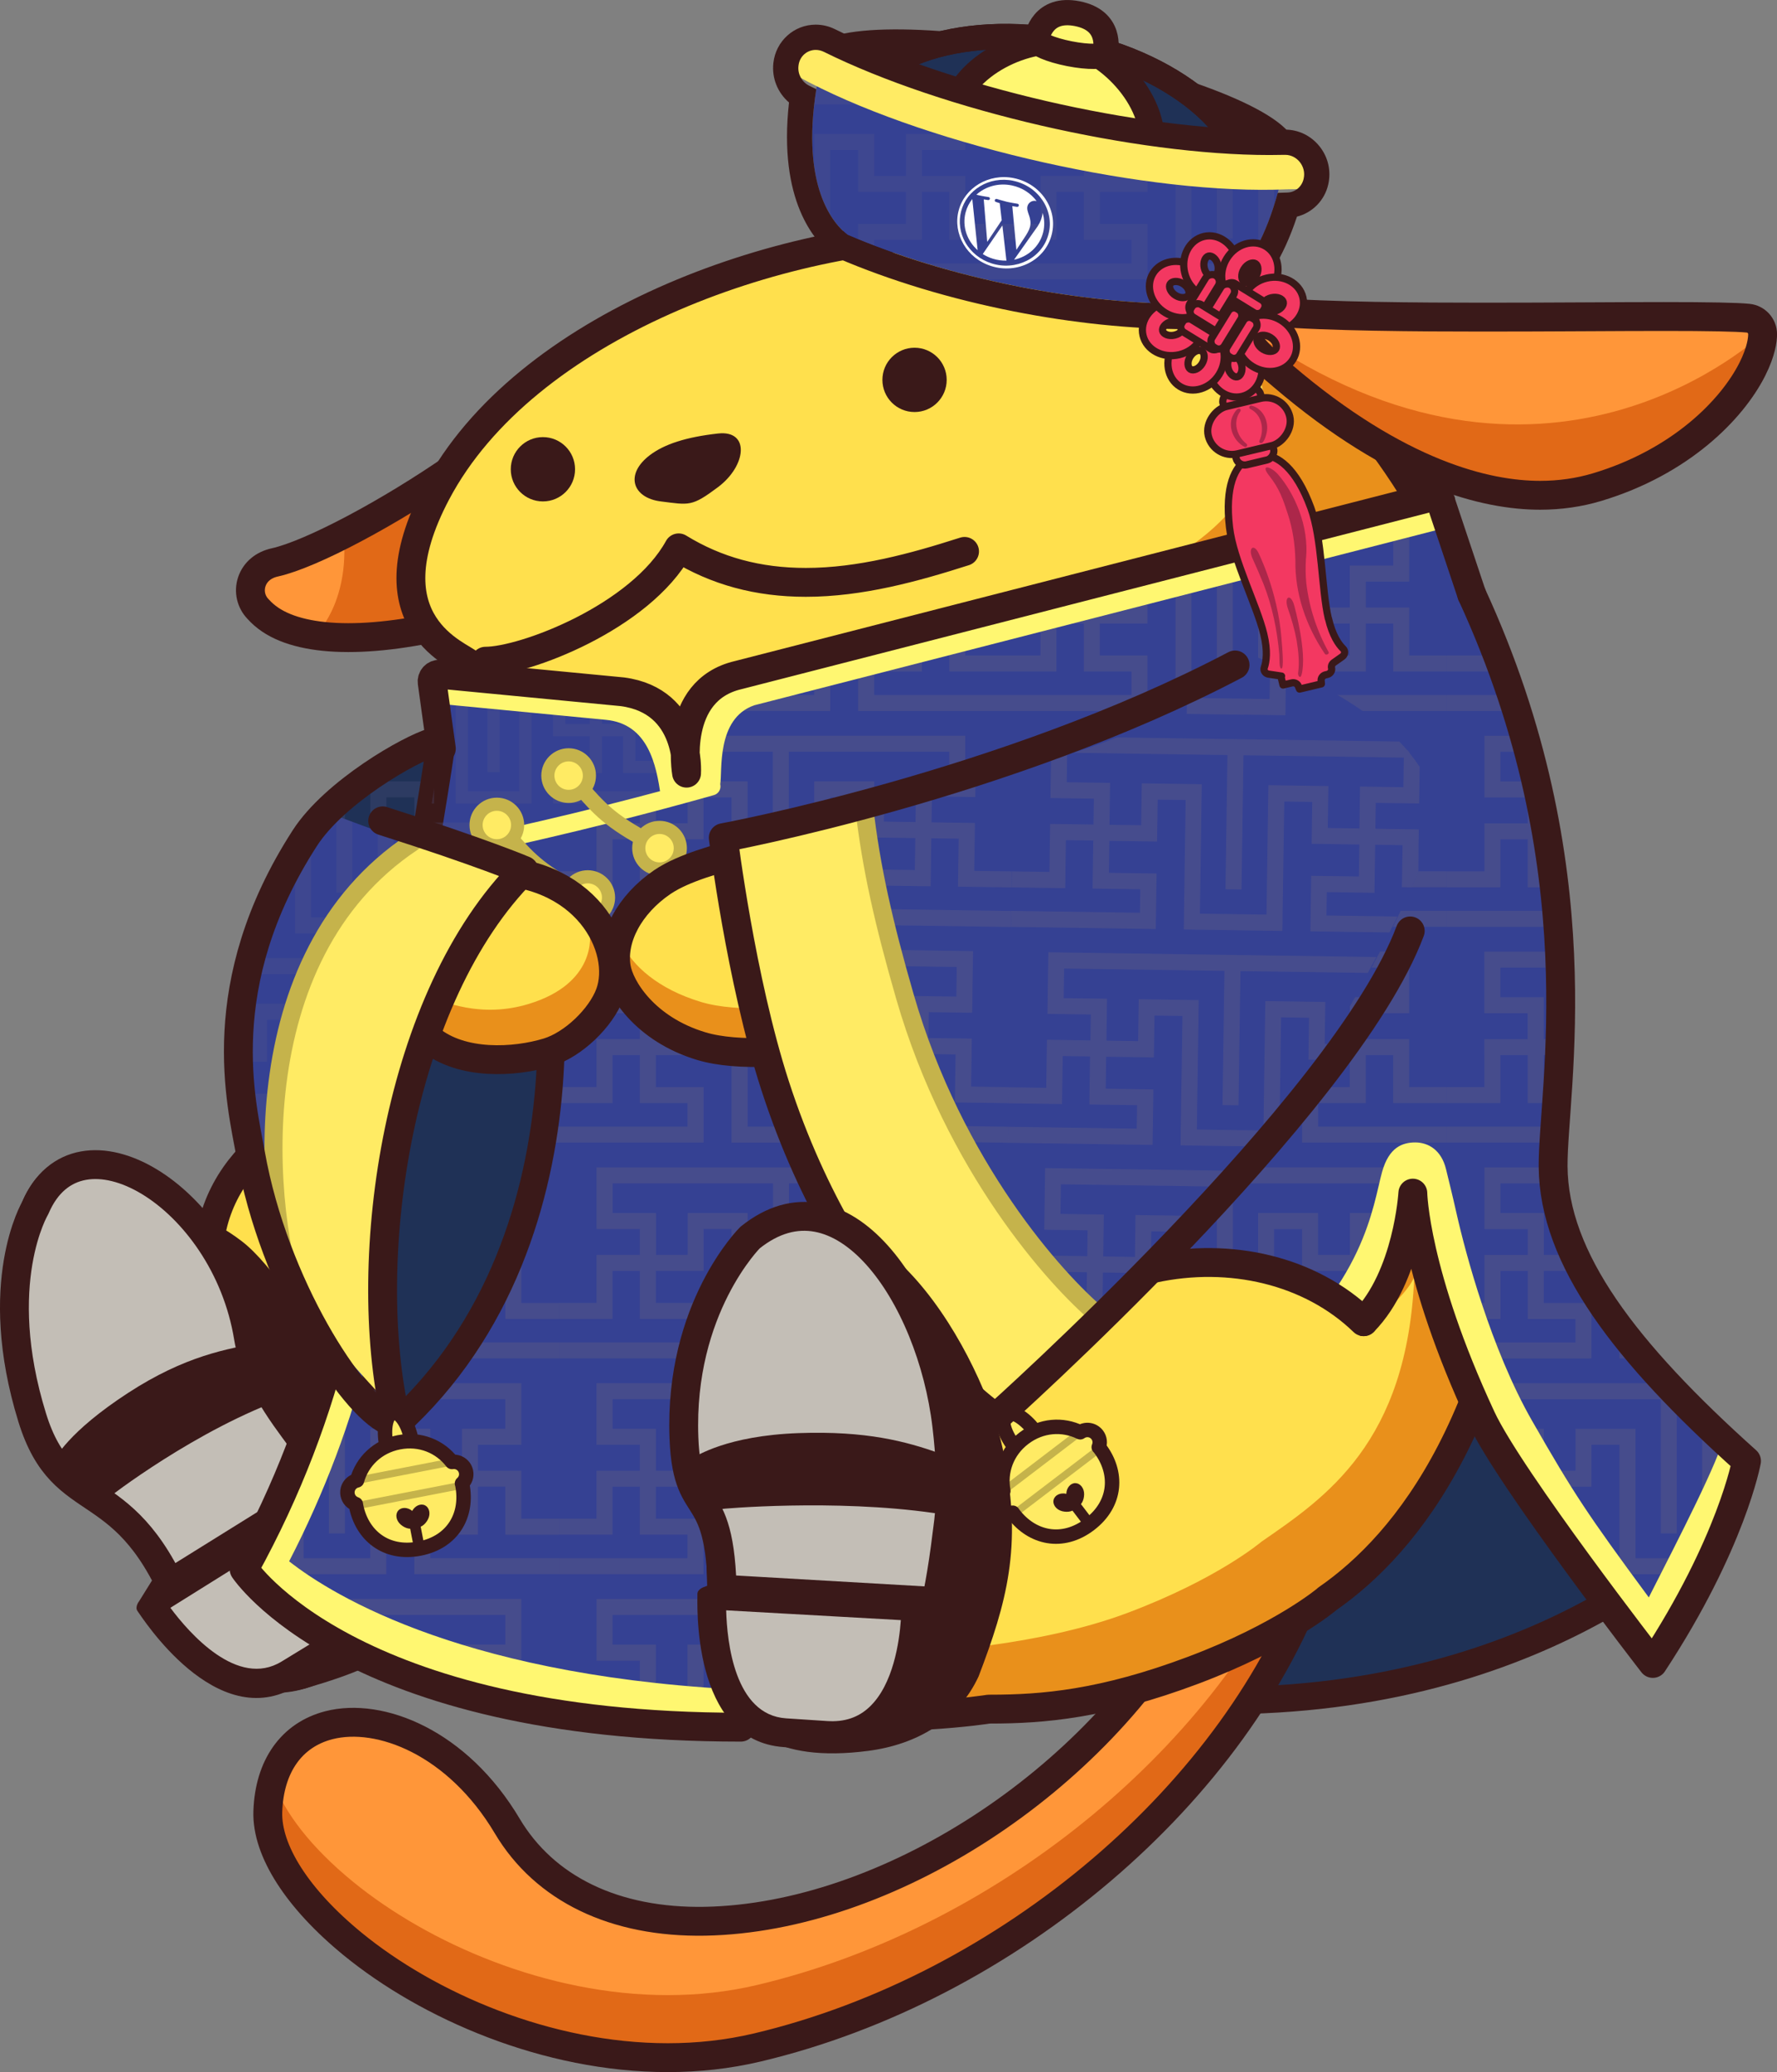<?xml version="1.0" encoding="UTF-8"?>
<svg xmlns="http://www.w3.org/2000/svg" viewBox="0 0 492.6 574.21">
  <rect x="0" y="0" width="492.6" height="574.21" fill="#808080" stroke="none"/>
  <defs>
    <style>
      .cls-1 {
        fill: #e16917;
      }

      .cls-1, .cls-2, .cls-3, .cls-4, .cls-5, .cls-6, .cls-7, .cls-8, .cls-9, .cls-10, .cls-11, .cls-12, .cls-13, .cls-14, .cls-15, .cls-16 {
        stroke-width: 0px;
      }

      .cls-2, .cls-17, .cls-18 {
        fill: #1f3156;
      }

      .cls-19, .cls-20 {
        stroke-width: 2px;
      }

      .cls-19, .cls-20, .cls-21, .cls-17, .cls-22, .cls-23, .cls-24, .cls-25, .cls-26, .cls-27, .cls-18, .cls-28, .cls-29, .cls-30, .cls-31, .cls-32, .cls-33 {
        stroke-linecap: round;
        stroke-linejoin: round;
      }

      .cls-19, .cls-22, .cls-28, .cls-30, .cls-33 {
        stroke: #c5b34b;
      }

      .cls-19, .cls-25, .cls-14, .cls-33 {
        fill: #ffeb64;
      }

      .cls-20 {
        fill: #f33861;
      }

      .cls-20, .cls-21, .cls-17, .cls-24, .cls-25, .cls-26, .cls-27, .cls-18, .cls-29, .cls-31, .cls-32 {
        stroke: #3a1919;
      }

      .cls-3, .cls-34, .cls-4, .cls-35 {
        opacity: .5;
      }

      .cls-3, .cls-6 {
        fill: #585887;
      }

      .cls-21, .cls-17, .cls-27, .cls-29 {
        stroke-width: 7px;
      }

      .cls-21, .cls-11 {
        fill: #fff771;
      }

      .cls-4, .cls-22, .cls-23, .cls-8, .cls-28, .cls-29, .cls-30, .cls-31, .cls-32 {
        fill: none;
      }

      .cls-4, .cls-35 {
        mix-blend-mode: screen;
      }

      .cls-22, .cls-23 {
        stroke-width: 5px;
      }

      .cls-5 {
        fill: #ff9639;
      }

      .cls-36 {
        isolation: isolate;
      }

      .cls-7, .cls-26 {
        fill: #c3beb6;
      }

      .cls-23 {
        stroke: #fff771;
      }

      .cls-24, .cls-26, .cls-32 {
        stroke-width: 8px;
      }

      .cls-24, .cls-16 {
        fill: #354193;
      }

      .cls-25, .cls-31 {
        stroke-width: 4px;
      }

      .cls-9 {
        fill: #e9901b;
      }

      .cls-10 {
        fill: #fff;
      }

      .cls-27 {
        fill: #791628;
      }

      .cls-18 {
        stroke-width: 7.57px;
      }

      .cls-28 {
        stroke-width: 4.37px;
      }

      .cls-12 {
        fill: #3a1919;
      }

      .cls-13 {
        fill: #ac274a;
      }

      .cls-15 {
        fill: #ffe04d;
      }

      .cls-30 {
        stroke-width: 3px;
      }

      .cls-33 {
        stroke-width: 3.64px;
      }
    </style>
  </defs>
  <g class="cls-36">
    <g id="_レイヤー_2" data-name="レイヤー 2">
      <g id="_レイヤー_1-2" data-name="レイヤー 1">
        <path class="cls-18" d="m395.99,296.06c1.3,11.55,64.17,115.91,81.82,123.6,0,0-41.2,47.48-127.69,51.34-84.47,3.77-127.58-23.39-169.88-50.12-49.41-31.23,55.02-136.63,126.09-152.04,11.97-2.6,69.49-10.86,89.67,27.22Z"/>
        <path class="cls-2" d="m142.68,203.02c6.66,9.82,5.09,39.1,10.69,48.39l-52.84,34.14c-6.68,5.51-26.89-5.04-29.19-15.36-3.06-13.73.48-30.7,15.25-45.2,30.85-30.27,54.01-25.03,56.08-21.96Z"/>
        <g class="cls-35">
          <path class="cls-3" d="m79.74,276.33h-5.06c1.34,1.58,2.98,3.08,4.79,4.43h.27v.2c1.4,1.02,2.9,1.96,4.43,2.77v-7.41h-4.43Z"/>
          <path class="cls-3" d="m91.19,263.69h-20.77c.1,1.51.27,2.98.52,4.43h20.25v18.37c1.56.39,3.06.59,4.43.57v-18.94h31.89l6.86-4.43h-43.18Z"/>
          <polygon class="cls-3" points="104.42 276.33 102.65 276.33 102.65 284.18 107.08 281.32 107.08 280.76 107.94 280.76 114.8 276.33 107.08 276.33 104.42 276.33"/>
          <path class="cls-3" d="m71.98,256.83v-7.89c-.73,2.65-1.21,5.29-1.45,7.89h1.45Z"/>
          <path class="cls-3" d="m140.08,220.96h4.43v-14.25c-.39-1.04-.82-1.99-1.3-2.83h-25.74c-2.91,1.12-6.03,2.57-9.32,4.43h31.94v8.21h-12.02v11.61h-8.79v-11.61h-16.62v35.86h-18.47v-24.89c-1.64,1.79-3.11,3.61-4.43,5.45v23.87h27.34v-35.87h7.76v11.61h13.22v8.87h-13.22v15.38h30.15l6.86-4.43h-32.58v-6.52h13.22v-13.3h7.59v13.3h11.17c-.35-1.37-.67-2.85-.95-4.43h-5.78v-13.3h-12.02v-7.18h7.59Z"/>
          <path class="cls-3" d="m95.62,216.93c-1.46,1.17-2.93,2.44-4.43,3.77v24.81h4.43v-28.58Z"/>
        </g>
        <path class="cls-5" d="m138.66,116.11l-12.06,13.03c-18.67,12.98-40.33,24.46-50.38,26.7-1.6.35-2.96,1-4.05,1.91-2.23,1.85-3.22,4.81-2.54,7.59.31,1.28.96,2.45,1.87,3.4,1.08,1.2,2.14,2.11,3.41,2.97,9.74,6.57,29.45,6.76,55.18-.11l6.85-1.83c-4.43-15.91-10.21-32.95,1.73-53.66Z"/>
        <path class="cls-1" d="m135.18,117.78l-12.06,13.03c-9.05,6.29-19.06,12.51-27.86,17.22,1.76,19.44-8.07,28.26-8.07,28.26,8.58-.37,28.22-.04,39.4-3.03l6.85-1.83c-4.43-15.91-10.21-32.95,1.73-53.66Z"/>
        <path class="cls-32" d="m138.66,116.11l-12.06,13.03c-18.67,12.98-40.33,24.46-50.38,26.7-1.6.35-2.96,1-4.05,1.91-2.23,1.85-3.22,4.81-2.54,7.59.31,1.28.96,2.45,1.87,3.4,1.08,1.2,2.14,2.11,3.41,2.97,9.74,6.57,29.45,6.76,55.18-.11l6.85-1.83c-4.43-15.91-10.21-32.95,1.73-53.66Z"/>
        <path class="cls-5" d="m368.42,423.76c-12.74,8.77-25.19,15.08-36.99,19.63l-.76,1.39c-26.78,49-84.91,86.67-135.21,87.62-25.07.45-44.5-8.97-54.87-26.42-13.76-23.13-35.28-31.54-49.43-27.9-10.35,2.67-16.51,11.39-16.92,23.93-.35,10.82,8.24,24.2,23.55,36.72,20.89,17.08,53.81,31.47,87.32,31.47,8.29,0,16.63-.88,24.82-2.82,69.54-16.47,133.22-70.69,154.85-131.86l3.76-11.86s-.09.06-.13.09Z"/>
        <path class="cls-1" d="m360.53,428.9c-24.9,56.7-85.15,105.65-150.6,121.15-8.19,1.94-16.53,2.82-24.82,2.82-33.51,0-66.43-14.39-87.32-31.47-11.47-9.38-19.16-19.24-22.16-28.14-.82,2.65-1.29,5.58-1.39,8.76-.35,10.82,8.24,24.2,23.55,36.72,20.89,17.08,53.81,31.47,87.32,31.47,8.29,0,16.63-.88,24.82-2.82,69.54-16.47,133.21-70.69,154.85-131.86l3.76-11.86s-.09.06-.13.09c-2.64,1.82-5.27,3.53-7.88,5.14Z"/>
        <path class="cls-32" d="m368.42,423.76c-12.74,8.77-25.19,15.08-36.99,19.63l-.76,1.39c-26.78,49-84.91,86.67-135.21,87.62-25.07.45-44.5-8.97-54.87-26.42-13.76-23.13-35.28-31.54-49.43-27.9-10.35,2.67-16.51,11.39-16.92,23.93-.35,10.82,8.24,24.2,23.55,36.72,20.89,17.08,53.81,31.47,87.32,31.47,8.29,0,16.63-.88,24.82-2.82,69.54-16.47,133.22-70.69,154.85-131.86l3.76-11.86s-.09.06-.13.09Z"/>
        <path id="silhouette" class="cls-15" d="m367.86,439.11c22.36-15.46,50.33-50.34,56.91-128.79,4.07-48.46-1.61-103.23-14.45-139.54-3.75-10.59-8.09-20.74-13.3-30.09-20.69-37.15-43.47-52.03-43.49-52.04-1.27-.97-2.55-1.92-3.86-2.85-1.76-1.27-3.55-2.52-5.4-3.72,0,0,0,0-.01,0,0,0,0,0-.01,0-20.79-13.31-44.21-20.45-69.62-21.22h0s0,0,0,0c-2.09-.06-4.2-.1-6.28-.1-60.51,0-124.79,33.19-149.15,79.31-19.36,36.66,8.84,39.43,10.97,41.87,10.71,9.58-22.11,115.97-22.11,115.97-17.14,1.99-46.18,14.14-49.9,41.83-.05.36,1.2,5.8,1.78,8.14.03.12.05.25.09.37.17.67.34,1.34.51,2.01-6.38-4.61-13.25-7.06-19.97-7.06-7.65,0-14.71,3.28-19.36,8.99-5.36,6.59-7.18,15.69-5.13,25.63,4.87,23.56,45.04,67.51,73.31,74.3,2.36.57,4.54.85,6.48.85,4.65,0,8.08-1.63,10.19-4.85,3.69-5.64,2.53-14.91.75-21.23,62.89,59.56,167.3,42.74,167.3,42.74h.4c14.57,0,31.18-1.36,56.24-10.77,25.06-9.42,37.12-19.72,37.12-19.72Z"/>
        <path class="cls-9" d="m423.1,230.28c-3.68-9.14-8.09-36.32-13.19-44.71-1.15-4.03-2.38-7.91-3.68-11.59-3.75-10.59-8.09-20.74-13.3-30.09-16.25-29.18-33.79-44.62-40.58-49.9,6.18,7.53,12.94,17.05,19.49,28.81,5.21,9.35,9.55,19.49,13.3,30.09,2.38,6.73,4.76,14.3,7.02,22.47-109.3,22.86-189.69,46.01-189.69,46.01-34.57-1.13-77.12-3.14-77.12-3.14,0,1.64-2.72,11.05-6.47,23.23-.34,1.44-.7,2.91-1.06,4.42-5.5,22.55-6.84,44.34-8.96,51.49-.96.16-1.96.35-2.99.57.11.03-18.89,10.03-18.89,10.03,10,12,36.93,26.55,118,38,74.02,7.52,135.55,50.76,172.7,22.64,13.05-9.88,14.37-14.82,14.37-14.82-1.92,46.11-24.65,61.2-42.37,73.44,0,0-12.06,10.31-37.12,19.72-25.06,9.42-56.63,10.77-56.63,10.77,0,0-111.41,10.81-174.3-48.74,1.78,6.31,2.94,15.59-.75,21.23-2.1,3.22-5.53,4.85-10.19,4.85-1.94,0-4.12-.29-6.48-.85-9.89-2.37-21.23-9.3-32.01-18.31,15.3,18.21,36.3,35.37,53.1,39.4,2.36.57,4.54.85,6.48.85,4.65,0,8.08-1.63,10.19-4.85,3.69-5.64,2.53-14.91.75-21.23,62.89,59.56,167.3,42.74,167.3,42.74h.4c14.57,0,31.18-1.36,56.24-10.77,25.06-9.42,37.12-19.72,37.12-19.72,19.89-13.75,55.51-53.34,58.42-127.88,1.31-33.66,6.53-52.6.91-84.15Z"/>
        <path class="cls-9" d="m342.5,90.52s35.5,47.1-39.24,74.24l93.76-24.07s-9.2-29.77-54.53-50.17Z"/>
        <path id="silhouette-2" data-name="silhouette" class="cls-32" d="m367.86,443.11c22.36-15.46,50.33-50.34,56.91-128.79,4.07-48.46-1.61-103.23-14.45-139.54-3.75-10.59-8.09-20.74-13.3-30.09-20.69-37.15-43.47-52.03-43.49-52.04-1.27-.97-2.55-1.92-3.86-2.85-1.76-1.27-3.55-2.52-5.4-3.72,0,0,0,0-.01,0,0,0,0,0-.01,0-20.79-13.31-44.21-20.45-69.62-21.22h0s0,0,0,0c-2.09-.06-4.2-.1-6.28-.1-52.51,0-123.04,25.67-147.39,71.79-19.36,36.66,7.02,45.01,9.15,47.44,10.71,9.58-22.05,117.91-22.05,117.91-17.14,1.99-46.18,14.14-49.9,41.83-.05.36,1.2,5.8,1.78,8.14.03.12.05.25.09.37.17.67.34,1.34.51,2.01-6.38-4.61-13.25-7.06-19.97-7.06-7.65,0-14.71,3.28-19.36,8.99-5.36,6.59-7.18,15.69-5.13,25.63,4.87,23.56,45.04,67.51,73.31,74.3,2.36.57,4.54.85,6.48.85,4.65,0,8.08-1.63,10.19-4.85,3.69-5.64,2.53-14.91.75-21.23,62.89,59.56,167.3,42.74,167.3,42.74h.4c14.57,0,31.18-1.36,56.24-10.77,25.06-9.42,37.12-19.72,37.12-19.72Z"/>
        <path class="cls-24" d="m203.56,202.51c-34.57-1.13-80.78-.99-80.78-.99,0,5.25-17.02,103.31-17.02,103.31,5.89,15.99,16.91,34.01,99.65,25.01l-1.85-127.33Z"/>
        <path class="cls-16" d="m119.79,189.1l2.54,18.36c.12.93.87,1.64,1.8,1.73l66.2,5.06s.03-.19.07-.54c1.3-11.03-6.82-20.95-17.88-22.01l-50.55-4.85c-1.28-.12-2.34.98-2.17,2.25Z"/>
        <g class="cls-35">
          <polygon class="cls-3" points="204.48 265.26 184.16 265.26 184.16 268.67 204.53 268.67 204.48 265.26"/>
          <polygon class="cls-3" points="195.58 260.24 195.58 256.83 195.58 250.01 201.42 250.01 201.42 256.83 201.42 259.96 201.42 260.24 204.4 260.24 204.08 237.67 195.58 237.67 195.58 231.35 203.98 231.35 203.93 227.94 192.17 227.94 192.17 229.65 192.17 231.35 192.17 241.08 193.41 241.08 195.58 241.08 201.42 241.08 201.42 246.6 192.17 246.6 192.17 248.82 192.17 250.01 192.17 256.83 184.16 256.83 184.16 260.24 192.17 260.24 195.58 260.24"/>
          <polygon class="cls-3" points="203.81 219.26 184.16 219.26 184.16 222.67 203.86 222.67 203.81 219.26"/>
          <path class="cls-3" d="m195.58,214.24v-10.23h5.84v10.23h2.31l-.17-11.73c-3.69-.12-7.51-.23-11.39-.32v8.64h-8.02v3.41h11.43Z"/>
          <path class="cls-3" d="m204.83,329.67h-9.25v-6.32h9.74l-.05-3.41h-13.1v11.16c4.02-.33,8.24-.72,12.66-1.2v-.24Z"/>
          <polygon class="cls-3" points="205.15 311.26 184.16 311.26 184.16 314.67 205.2 314.67 205.15 311.26"/>
          <polygon class="cls-3" points="195.58 306.24 195.58 302.83 195.58 296.01 201.42 296.01 201.42 302.83 201.42 305.96 201.42 306.24 205.07 306.24 205.02 302.83 204.83 302.83 204.83 296.01 204.92 296.01 204.87 292.6 204.83 292.6 204.83 289.64 204.74 283.67 195.58 283.67 195.58 277.35 204.65 277.35 204.6 273.94 192.17 273.94 192.17 275.65 192.17 277.35 192.17 287.08 193.41 287.08 195.58 287.08 201.42 287.08 201.42 292.6 192.17 292.6 192.17 294.82 192.17 296.01 192.17 302.83 184.16 302.83 184.16 306.24 192.17 306.24 195.58 306.24"/>
          <path class="cls-3" d="m126.31,195.08v27.59h21.03v-27.59h5.97v8.93h10.17v6.82h-10.17v11.83h30.85v-3.41h-27.44v-5.01h10.17v-10.23h5.84v10.23h11.43v-3.41h-8.02v-10.23h-9.25v-5.52h9.25v-2.68c-1.17-.33-2.38-.57-3.63-.69l-.36-.03h-8.67v8.93h-6.76v-8.93h-12.79v27.59h-14.21v-27.59h-9.58l.47,3.41h5.69Z"/>
          <path class="cls-3" d="m153.31,256.83v11.83h30.85v-3.41h-27.44v-5.01h10.17v-10.23h5.84v10.23h11.43v-3.41h-8.02v-10.23h-9.25v-5.52h9.25v-13.14h-57.32c-.18,1.12-.37,2.25-.56,3.41h16.86v28.61h3.41v-28.61h34.2v6.32h-9.25v8.93h-6.76v-8.93h-12.79v27.59h-14.21v-27.59h-12.51c-.09.55-.18,1.11-.28,1.66v7.27h-1.22c-.19,1.13-.38,2.27-.57,3.41h5.2v-8.93h5.97v27.59h21.03v-27.59h5.97v8.93h10.17v6.82h-10.17Z"/>
          <path class="cls-3" d="m119.89,268.67h.45v-11.83h-6.35c-.19,1.14-.39,2.28-.58,3.41h3.52v5.01h-4.37c-.2,1.15-.39,2.28-.58,3.41h7.91Z"/>
          <path class="cls-3" d="m120.34,222.67v-4.14c-.21,1.32-.43,2.71-.67,4.14h.67Z"/>
          <polygon class="cls-3" points="138.53 188.44 135.12 188.11 135.12 213.96 138.53 213.96 138.53 188.44"/>
          <path class="cls-3" d="m145.29,329.67h-1.36v1.21c3.84.53,8.08.92,12.79,1.14v-2.36h-11.43Z"/>
          <path class="cls-3" d="m135.12,319.94h-19.84c1.35,1.19,2.87,2.34,4.63,3.41h15.21v5.91c1.09.26,2.23.5,3.41.73v-6.64h34.2v6.32h-9.25v2.56c3.93.05,8.15,0,12.66-.17v-12.12h-41.02Z"/>
          <path class="cls-3" d="m108.55,311.26c.61,1.15,1.28,2.29,2.06,3.41h9.73v-11.83h-10.17v-6.82h10.17v-8.93h5.97v27.59h21.03v-27.59h5.97v8.93h10.17v6.82h-10.17v11.83h30.85v-3.41h-27.44v-5.01h10.17v-10.23h5.84v10.23h11.43v-3.41h-8.02v-10.23h-9.25v-5.52h9.25v-13.14h-65.06c-.2,1.15-.39,2.29-.58,3.41h24.62v28.61h3.41v-28.61h34.2v6.32h-9.25v8.93h-6.76v-8.93h-12.79v27.59h-14.21v-27.59h-12.79v8.93h-6.76v-8.93h-.75c-1.08,6.31-2.01,11.67-2.66,15.42v7.15h10.17v5.01h-8.38Z"/>
        </g>
        <path class="cls-12" d="m180.22,126.07c-7.09,5.32-4.95,11.89,2.97,12.88,7.93.99,8.54,1.51,15.85-3.96,7.92-5.94,8.91-15.85,0-14.86-8.91.99-14.86,2.97-18.82,5.94Z"/>
        <circle class="cls-12" cx="150.5" cy="130.04" r="8.91"/>
        <circle class="cls-12" cx="253.52" cy="105.27" r="8.91"/>
        <path class="cls-32" d="m134.58,183.23c10.77,0,42.98-12.19,53.55-31.41,10.47,6.43,22,9.56,35.26,9.56,15.1,0,30.06-4.12,43.99-8.58-1.83.59-3.68,1.16-5.55,1.73"/>
        <path class="cls-5" d="m350.09,86.36c-.62,0-1.17.02-1.61.06-1.54.13-2.9,1.04-3.6,2.42-.7,1.38-.63,3.02.17,4.33,1.71,2.79,5.26,6.57,9.51,10.12l1.12.95c31.99,27.28,56.41,33.01,71.26,33.01,5.47,0,10.78-.76,15.78-2.26,23.11-6.94,37.4-21.45,43.06-32.71,2.46-4.91,2.83-8.16,2.83-9.67,0-2.28-1.73-4.2-4-4.43-3.15-.32-10.8-.47-23.39-.47-6.54,0-13.99.04-21.9.08-8.99.05-18.59.09-28.17.09-17.67,0-42.96-.15-58.57-1.41-.86-.07-1.69-.1-2.48-.1h0Z"/>
        <path class="cls-1" d="m488.6,92.6c-.32-.03-57.64,54.91-137.54,2.04-16.35-10.82-6.17,2.23,4.61,10.26,52.45,45.98,101.91,41.84,130.1-1.96,3.11-7.33,9.18-8.21,2.83-10.34Z"/>
        <path class="cls-32" d="m350.09,86.36c-.62,0-1.17.02-1.61.06-1.54.13-2.9,1.04-3.6,2.42-.7,1.38-.63,3.02.17,4.33,1.71,2.79,5.26,6.57,9.51,10.12l1.12.95c31.99,27.28,56.41,33.01,71.26,33.01,5.47,0,10.78-.76,15.78-2.26,23.11-6.94,37.4-21.45,43.06-32.71,2.46-4.91,2.83-8.16,2.83-9.67,0-2.28-1.73-4.2-4-4.43-3.15-.32-10.8-.47-23.39-.47-6.54,0-13.99.04-21.9.08-8.99.05-18.59.09-28.17.09-17.67,0-42.96-.15-58.57-1.41-.86-.07-1.69-.1-2.48-.1h0Z"/>
        <g>
          <path class="cls-12" d="m113.39,418.8c-3.39-7.74-29.64-61.98-46.31-74.8-2.23-1.72-4.56-3.23-6.94-4.52-10.94-13.72-25.44-21.58-37.12-20.06-5.34.7-12.59,3.63-16.87,13.63-1.03,2.16-3.05,24.97,8.6,62.61,4.44,14.36,7.1,20.6,13.29,23.15,7.01,2.89,14.95,1.91,24.98,26.36.05.12-5.86,3.97-5.8,4.09,4.01,7.51,14.75,19.64,29.75,19.64,2.65,0,5.43-.38,8.32-1.23,11.9-3.48,23.55-7.67,28.2-14.71,7.06-10.71,3.03-27.03-.09-34.17Z"/>
          <path class="cls-26" d="m84.53,400.34c-2.31-3.91-13.46-16.15-15.67-29.76-6.4-39.32-47.23-63.75-59.07-35.88,0,0-12.44,20.72-.86,58.14,8.76,28.31,26.32,14.2,41.81,54.54,0,0,12.33,23.36,33.42,16.46,28.09-9.19,19.03-31.94.37-63.5Z"/>
          <g>
            <path class="cls-7" d="m80.12,463.84l9.74-5.95c21.81-13.31-.29-43.52-.29-43.52l-48.03,29.99s19.45,31.16,38.59,19.47Z"/>
            <path class="cls-12" d="m92.82,407.55c-.79-.65-1.99-.67-2.96-.07l-46.37,28.85c-.43.27-.78.64-1,1.07l-3.89,6.26s-1.35,1.66-.45,2.83c1.01,1.32,21.8,34.36,44.06,20.77l9.74-5.95c.56-.34,1.1-.69,1.62-1.06,5.1-3.59,13.54-8.23,12.87-21.96-.57-11.63-13.47-30.62-13.61-30.74Zm-5.04,46.94l-9.74,5.95c-12.2,7.45-25.57-7.86-30.81-14.9l41.13-25.69c3.11,5.15,8.55,15.76,6.78,24.62-.84,4.23-3.25,7.51-7.36,10.01Z"/>
          </g>
          <path class="cls-12" d="m81.59,385.61c-.31.76-1,1.24-1.77,1.51-25.39,8.9-49.71,27.83-50,28.12-5.1,5.16-15.43-9.77-15.08-10.26.58-.82,4.07-8.13,20.79-19,15.79-10.26,27.33-12.22,37.18-13.99,1.06-.19,2.14.31,2.71,1.25l5.98,10.01c.43.72.5,1.59.19,2.36Z"/>
        </g>
        <path class="cls-11" d="m172.75,192.67l-50.56-4.85c-1.28-.12-2.34.98-2.17,2.25l.7,4.87,47.19,4.53c11.69,1.08,14.05,12.32,15.26,21.22,0,0,8.68-2.44,8.72-2.77,1.32-11.04-8.06-24.19-19.13-25.25Z"/>
        <path class="cls-16" d="m430.53,323.23c-.13-21.35,16.41-89.78-27.79-168.7-107.3,33.27-205.53,63.39-205.53,63.39-15.97,3.26-65.25,17.8-65.25,17.8-12.54,15.53-30.67,69.11-30.67,69.11-1.15,42.51-9.15,85.65-33.63,130.02,0,0,34.77,40.69,147.43,43.77,0,0,28.33-43.46,59.17-89.36,27.76-3.53,65.6,10.46,80.33-1.21,45.16-35.78,37.97-58.94,37.97-58.94,0,0,.45,29.98,20.63,69.22,3.64,7.07,44.99,62.63,44.99,62.63,20.05-31.89,22.93-59.39,22.93-59.39-28.91-29.59-50.42-52.78-50.57-78.34Z"/>
        <path class="cls-16" d="m399.56,139.53l5.57,20.53c.04.93-.56,1.77-1.46,2.02l-205.14,59.16s-2.39-28.07,13.27-33.44l185.23-50.1c1.24-.35,2.48.55,2.54,1.83Z"/>
        <polygon class="cls-4" points="304.88 218.05 304.88 220.96 304.88 228.14 313.67 228.14 313.67 220.96 313.67 217.72 313.67 216.53 325.86 216.53 328.52 216.53 330.29 216.53 330.29 252.4 337.31 252.4 341.75 252.4 348.77 252.4 348.77 216.53 350.54 216.53 353.2 216.53 365.39 216.53 365.39 217.72 365.39 220.96 365.39 228.14 374.18 228.14 374.18 220.96 374.18 218.05 374.18 216.53 386.21 216.53 386.21 208.32 341.75 208.32 341.75 245.51 337.31 245.51 337.31 208.32 292.85 208.32 292.85 216.53 304.88 216.53 304.88 218.05"/>
        <polygon class="cls-4" points="263.15 327.92 218.69 327.92 218.69 365.11 214.25 365.11 214.25 327.92 169.79 327.92 169.79 336.13 181.82 336.13 181.82 337.65 181.82 340.56 181.82 347.74 190.61 347.74 190.61 340.56 190.61 337.32 190.61 336.13 202.8 336.13 205.46 336.13 207.23 336.13 207.23 372 214.25 372 218.69 372 225.71 372 225.71 336.13 227.48 336.13 230.14 336.13 242.33 336.13 242.33 337.32 242.33 340.56 242.33 347.74 251.12 347.74 251.12 340.56 251.12 337.65 251.12 336.13 263.15 336.13 263.15 327.92"/>
        <polygon class="cls-4" points="242.33 277.52 242.33 280.76 242.33 287.94 251.12 287.94 251.12 280.76 251.12 277.85 251.12 276.33 263.15 276.33 263.15 268.12 218.69 268.12 218.69 305.31 214.25 305.31 214.25 268.12 169.79 268.12 169.79 276.33 181.82 276.33 181.82 277.85 181.82 280.76 181.82 287.94 190.61 287.94 190.61 280.76 190.61 277.52 190.61 276.33 202.8 276.33 205.46 276.33 207.23 276.33 207.23 312.2 214.25 312.2 218.69 312.2 225.71 312.2 225.71 276.33 227.48 276.33 230.14 276.33 242.33 276.33 242.33 277.52"/>
        <polygon class="cls-4" points="374.18 340.56 374.18 337.65 374.18 336.13 386.21 336.13 386.21 327.92 341.75 327.92 341.75 365.11 337.31 365.11 337.31 327.92 292.85 327.92 292.85 336.13 304.88 336.13 304.88 337.65 304.88 340.56 304.88 347.74 313.67 347.74 313.67 340.56 313.67 337.32 313.67 336.13 325.86 336.13 328.52 336.13 330.29 336.13 330.29 372 337.31 372 341.75 372 348.77 372 348.77 336.13 350.54 336.13 353.2 336.13 365.39 336.13 365.39 337.32 365.39 340.56 365.39 347.74 374.18 347.74 374.18 340.56"/>
        <polygon class="cls-4" points="365.39 277.52 365.39 280.76 365.39 287.94 374.18 287.94 374.18 280.76 374.18 277.85 374.18 276.33 386.21 276.33 386.21 268.12 341.75 268.12 341.75 305.31 337.31 305.31 337.31 268.12 292.85 268.12 292.85 276.33 304.88 276.33 304.88 277.85 304.88 280.76 304.88 287.94 313.67 287.94 313.67 280.76 313.67 277.52 313.67 276.33 325.86 276.33 328.52 276.33 330.29 276.33 330.29 312.2 337.31 312.2 341.75 312.2 348.77 312.2 348.77 276.33 350.54 276.33 353.2 276.33 365.39 276.33 365.39 277.52"/>
        <polygon class="cls-4" points="242.33 397.12 242.33 400.36 242.33 407.54 251.12 407.54 251.12 400.36 251.12 397.45 251.12 395.93 263.15 395.93 263.15 387.72 218.69 387.72 218.69 424.91 214.25 424.91 214.25 387.72 169.79 387.72 169.79 395.93 181.82 395.93 181.82 397.45 181.82 400.36 181.82 407.54 190.61 407.54 190.61 400.36 190.61 397.12 190.61 395.93 202.8 395.93 205.46 395.93 207.23 395.93 207.23 431.79 214.25 431.79 218.69 431.79 225.71 431.79 225.71 395.93 227.48 395.93 230.14 395.93 242.33 395.93 242.33 397.12"/>
        <path class="cls-3" d="m401.06,245.88h14.85v-13.3h7.59v13.3h8.53c-.16-1.47-.32-2.94-.51-4.43h-3.58v-8.87h2.3c-.24-1.47-.5-2.95-.77-4.43h-1.53v-7.63c-.29-1.32-.59-2.65-.9-3.98h-11.12v-8.21h9.02c-.4-1.47-.82-2.95-1.26-4.43h-12.19v17.08h12.02v7.18h-12.02v13.3h-10.42v4.43Z"/>
        <path class="cls-3" d="m401.06,256.83h31.9c-.09-1.46-.2-2.94-.31-4.43h-31.58v4.43Z"/>
        <path class="cls-3" d="m401.06,186.08h14.85v-4.24c-1.37-3.37-2.85-6.77-4.43-10.19v10h-10.42v4.43Z"/>
        <path class="cls-3" d="m401.06,197.03h20.46c-.49-1.47-.99-2.95-1.51-4.43h-18.95v4.43Z"/>
        <path class="cls-3" d="m448.92,367.88v8.55h6.64c-2.35-2.88-4.57-5.73-6.64-8.55Z"/>
        <path class="cls-3" d="m440.58,376.43h.59v-15.38h-13.22v-8.87h10.94c-.79-1.48-1.54-2.96-2.22-4.43h-8.71v-11.61h-12.03v-8.21h14.89c-.16-1.48-.24-2.96-.26-4.43h-19.06v17.08h12.02v7.18h-12.02v13.3h-10.42v4.43h14.85v-13.3h7.59v13.3h13.22v6.52h-35.24c.53,1.45,1.1,2.93,1.69,4.43h37.39Z"/>
        <path class="cls-3" d="m411.48,292.38v8.87h-10.42v4.43h14.85v-13.3h7.59v13.3h8.27c.13-1.42.26-2.9.38-4.43h-4.22v-8.87h4.88c.09-1.44.17-2.92.25-4.43h-5.13v-11.61h-12.03v-8.21h17.49c-.03-1.46-.06-2.94-.12-4.43h-21.81v17.08h12.02v7.18h-12.02v4.43Z"/>
        <path class="cls-3" d="m401.06,312.2v4.43h29.77c.1-1.38.23-2.86.37-4.43h-30.13Z"/>
        <path class="cls-3" d="m460.37,443.09h-17.67c1.25,1.57,2.45,3.05,3.6,4.43h14.07v10.61c1.6-2.13,3.07-4.25,4.43-6.35v-4.25h2.64c.88-1.5,1.69-2.97,2.46-4.43h-9.54Z"/>
        <polygon class="cls-3" points="453.35 455.74 453.35 455.73 453.35 455.73 453.35 455.74"/>
        <path class="cls-3" d="m434.11,431.79c1.11,1.52,2.2,3.01,3.28,4.43h3.78v-15.38h-13.22v-8.87h13.22v-11.61h7.76v35.87h24.3c1.18-2.68,2.19-5.27,3.04-7.72v-28.14h.82c-1.43-1.49-2.84-2.96-4.23-4.43h-1.02v35.86h-18.47v-35.86h-16.62v11.61h-8.79v-11.61h-12.03v-8.21h44.46v37.19h4.43v-37.19h.47c-1.34-1.49-2.65-2.96-3.93-4.43h-49.87v11.7c.56,1.11,1.12,2.22,1.71,3.35.36.68.72,1.36,1.08,2.03h9.23v7.18h-5.23c.87,1.5,1.75,2.98,2.63,4.43h2.6v4.2c2,3.16,4.01,6.2,6,9.1h7.22v6.52h-2.62Z"/>
        <polygon class="cls-3" points="288.42 168.34 288.42 171.23 288.42 172.78 288.42 181.65 278 181.65 278 186.08 288.42 186.08 292.85 186.08 292.85 181.65 292.85 172.78 300.44 172.78 300.44 181.65 300.44 185.71 300.44 186.08 313.67 186.08 313.67 192.6 278 192.6 278 197.03 313.67 197.03 317.51 197.03 318.1 197.03 318.1 186.08 318.1 183.19 318.1 181.65 304.88 181.65 304.88 172.78 313.67 172.78 317.51 172.78 318.1 172.78 318.1 161.16 325.86 161.16 325.86 192.6 325.86 193.58 325.86 197.03 337.31 197.03 341.75 197.03 353.2 197.03 353.2 193.58 353.2 192.6 353.2 161.16 360.96 161.16 360.96 172.78 361.55 172.78 365.39 172.78 374.18 172.78 374.18 181.65 360.96 181.65 360.96 183.19 360.96 186.08 360.96 197.03 361.55 197.03 365.39 197.03 401.06 197.03 401.06 192.6 365.39 192.6 365.39 186.08 378.62 186.08 378.62 185.71 378.62 181.65 378.62 172.78 386.21 172.78 386.21 181.65 386.21 186.08 390.64 186.08 401.06 186.08 401.06 181.65 390.64 181.65 390.64 172.78 390.64 171.23 390.64 168.34 378.62 168.34 378.62 161.16 386.21 161.16 389.04 161.16 390.64 161.16 390.64 148.52 390.64 146.31 390.64 144.09 373.42 144.09 357.03 148.52 386.21 148.52 386.21 156.73 374.18 156.73 374.18 158.25 374.18 161.16 374.18 168.34 365.39 168.34 365.39 161.16 365.39 157.92 365.39 156.73 353.2 156.73 350.54 156.73 348.77 156.73 348.77 192.6 341.75 192.6 337.31 192.6 330.29 192.6 330.29 156.73 328.52 156.73 326.68 156.73 313.67 160.25 313.67 161.16 313.67 168.34 304.88 168.34 304.88 162.63 300.44 163.83 300.44 168.34 288.42 168.34"/>
        <path class="cls-3" d="m288.42,228.14v13.3h-10.42v4.43h14.85v-13.3h7.59v13.3h13.22v6.52h-35.67v4.43h40.1v-15.38h-13.22v-8.87h13.22v-11.61h7.76v35.87h27.34v-35.87h7.76v11.61h13.22v8.87h-13.22v15.38h40.1v-4.43h-35.67v-6.52h13.22v-13.3h7.59v13.3h14.85v-4.43h-10.42v-13.3h-12.02v-7.18h12.02v-12.64l-.81-.7-1.95-2.11-46.13-.5h-53.33v15.95h12.02v7.18h-12.02Zm4.43-11.61v-8.21h44.46v37.19h4.43v-37.19h44.46v8.21h-12.02v11.61h-8.79v-11.61h-16.62v35.86h-18.47v-35.86h-16.62v11.61h-8.79v-11.61h-12.02Z"/>
        <polygon class="cls-3" points="341.75 152.65 337.31 153.85 337.31 185.71 341.75 185.71 341.75 152.65"/>
        <path class="cls-3" d="m337.31,383.29h-48.89v7.53c1.48.46,2.96,1,4.43,1.6v-4.7h44.46v27.89c1.61.07,3.1-.2,4.43-.89v-26.99h20.6c.95-1.48,1.87-2.96,2.78-4.43h-27.82Z"/>
        <path class="cls-3" d="m304.88,397.45v-1.52h-4.62c1.55.83,3.09,1.7,4.62,2.6v-1.08Z"/>
        <path class="cls-3" d="m350.54,395.93h-1.77v11.15c1.51-1.95,2.99-3.92,4.43-5.91v-.8h.58c1.06-1.47,2.1-2.95,3.12-4.43h-6.37Z"/>
        <path class="cls-3" d="m365.39,372v-6.52h9.94c1.15-2.15,2.24-4.25,3.28-6.28v-7.02h3.49c.75-1.54,1.45-3.02,2.11-4.43h-5.6v-7.18h8.87c1.4-3.17,2.46-5.69,3.15-7.41v-9.67h-102.22v17.08h12.02v7.18h-12.02v13.3h-10.42v4.43h14.85v-13.3h7.59v13.3h13.22v6.52h-35.67v4.43h40.1v-15.38h-13.22v-8.87h13.22v-11.61h7.76v35.87h27.34v-35.87h7.76v11.61h13.22v8.87h-13.22v15.38h8.27c.87-1.49,1.71-2.97,2.53-4.43h-6.37Zm0-24.25v-11.61h-16.62v35.86h-18.47v-35.86h-16.62v11.61h-8.79v-11.61h-12.02v-8.21h44.46v37.19h4.43v-37.19h44.46v8.21h-12.02v11.61h-8.79Z"/>
        <path class="cls-3" d="m401.06,361.05h-3.25c.44,1.44.9,2.91,1.4,4.43h1.85v-4.43Z"/>
        <path class="cls-3" d="m386.21,305.68h14.85v-4.43h-10.42v-13.3h-12.02v-7.18h12.02v-17.08h-102.22v17.08h12.02v7.18h-12.02v13.3h-10.42v4.43h14.85v-13.3h7.59v13.3h13.22v6.52h-35.67v4.43h40.1v-15.38h-13.22v-8.87h13.22v-11.61h7.76v35.87h27.34v-35.87h7.76v11.61h13.22v8.87h-13.22v15.38h40.1v-4.43h-35.67v-6.52h13.22v-13.3h7.59v13.3Zm-33.01-29.35h-4.43v35.87h-18.47v-35.87h-16.62v11.61h-8.79v-11.61h-12.02v-8.21h44.46v37.19h4.43v-37.19h44.46v8.21h-12.02v11.61h-8.79v-11.61h-12.19Z"/>
        <path class="cls-3" d="m330.29,395.93h-16.62v8.06c1.51.97,2.98,1.92,4.43,2.84v-6.47h7.76v11.14c1.53.84,3.01,1.59,4.43,2.21v-17.78Z"/>
        <path class="cls-3" d="m177.38,228.14h-12.02v13.3h-10.42v4.43h14.85v-13.3h7.59v13.3h13.22v6.52h-35.67v4.43h40.1v-15.38h-13.22v-8.87h13.22v-11.61h7.76v35.87h27.34v-35.87h7.76v11.61h13.22v8.87h-13.22v15.38h40.1v-4.43h-35.67v-6.52h13.22v-13.3h7.59v13.3h14.85v-4.43h-10.42v-13.3h-12.02v-7.18h12.02v-17.08h-67.74c-.35,1.49-.62,2.98-.83,4.43h15.25v37.19h4.43v-37.19h44.46v8.21h-12.02v11.61h-8.79v-11.61h-16.62v35.86h-18.47v-35.86h-14.61c-.7.2-1.38.39-2.01.57v11.05h-8.79v-8.61c-1.41.34-2.93.82-4.53,1.43h.1v7.18Z"/>
        <path class="cls-3" d="m218.69,197.03h11.45v-14.19l-4.43,1.2v8.55h-18.47v-2.24c-1.82,1.5-3.28,3.39-4.43,5.5v1.17h15.89Z"/>
        <polygon class="cls-3" points="242.33 197.03 278 197.03 278 192.6 242.33 192.6 242.33 186.08 255.55 186.08 255.55 185.71 255.55 181.65 255.55 175.97 251.12 177.17 251.12 181.65 237.9 181.65 237.9 183.19 237.9 186.08 237.9 197.03 238.48 197.03 242.33 197.03"/>
        <polygon class="cls-3" points="267.58 172.72 263.15 173.92 263.15 181.65 263.15 186.08 267.58 186.08 278 186.08 278 181.65 267.58 181.65 267.58 172.78 267.58 172.72"/>
        <path class="cls-3" d="m263.15,365.48h14.85v-4.43h-10.42v-13.3h-12.02v-7.18h12.02v-17.08h-102.22v17.08h12.02v7.18h-12.02v13.3h-10.42v4.43h14.85v-13.3h7.59v13.3h13.22v6.52h-35.67v4.43h40.1v-15.38h-13.22v-8.87h13.22v-11.61h7.76v35.87h27.34v-35.87h7.76v11.61h13.22v8.87h-13.22v15.38h40.1v-4.43h-35.67v-6.52h13.22v-13.3h7.59v13.3Zm-12.02-29.35v11.61h-8.79v-11.61h-16.62v35.86h-18.47v-35.86h-16.62v11.61h-8.79v-11.61h-12.02v-8.21h44.46v37.19h4.43v-37.19h44.46v8.21h-12.02Z"/>
        <path class="cls-3" d="m263.15,305.68h14.85v-4.43h-10.42v-13.3h-12.02v-7.18h12.02v-17.08h-102.22v17.08h12.02v7.18h-12.02v13.3h-10.42v4.43h14.85v-13.3h7.59v13.3h13.22v6.52h-35.67v4.43h40.1v-15.38h-13.22v-8.87h13.22v-11.61h7.76v35.87h27.34v-35.87h7.76v11.61h13.22v8.87h-13.22v15.38h40.1v-4.43h-35.67v-6.52h13.22v-13.3h7.59v13.3Zm-33.01-29.35h-4.43v35.87h-18.47v-35.87h-16.62v11.61h-8.79v-11.61h-12.02v-8.21h44.46v37.19h4.43v-37.19h44.46v8.21h-12.02v11.61h-8.79v-11.61h-12.19Z"/>
        <path class="cls-3" d="m225.71,455.73v6.68c1.36-2.07,2.83-4.3,4.39-6.68h-4.39Z"/>
        <path class="cls-3" d="m169.79,471.78h7.59v4.19c1.46.17,2.94.34,4.43.49v-4.68h13.22v-11.61h7.76v17.95c1.46.08,2.94.15,4.43.22v-22.6h-16.62v11.61h-8.79v-11.61h-12.02v-8.21h44.46v31.07c.28,0,.56.02.84.03,0,0,1.28-1.97,3.6-5.5v-25.6h16.82c.95-1.44,1.93-2.92,2.93-4.43h-73.07v17.08h12.02v7.18h-12.02v7.01c1.46.22,2.94.44,4.43.64v-3.22Z"/>
        <path class="cls-3" d="m242.33,431.79v-6.52h7.89c1.74-2.63,3.52-5.31,5.33-8.03v-5.27h3.51c.98-1.47,1.96-2.95,2.96-4.43h-6.47v-7.18h11.26c.25-.38.51-.76.76-1.14v-15.94h-102.22v17.08h12.02v7.18h-12.02v13.3h-10.42v4.43h14.85v-13.3h7.59v13.3h13.22v6.52h-35.67v4.43h40.1v-15.38h-13.22v-8.87h13.22v-11.61h7.76v35.87h27.34v-35.87h7.76v11.61h13.22v8.87h-13.22v15.38h5.07c.96-1.45,1.94-2.93,2.94-4.43h-3.57Zm-12.19-35.86h-4.43v35.86h-18.47v-35.86h-16.62v11.61h-8.79v-11.61h-12.02v-8.21h44.46v37.19h4.43v-37.19h44.46v8.21h-12.02v11.61h-8.79v-11.61h-12.19Z"/>
        <path class="cls-3" d="m154.94,252.4h-23.9c-.96,1.39-1.95,2.88-2.95,4.43h26.85v-4.43Z"/>
        <path class="cls-3" d="m144.52,239.99c-1.66,1.16-3.15,2.23-4.43,3.16v2.73h14.85v-4.43h-10.42v-1.46Z"/>
        <path class="cls-3" d="m140.08,365.48h14.85v-4.43h-10.42v-13.3h-12.02v-7.18h12.02v-17.08h-44.2c-.12,1.48-.24,2.96-.38,4.43h40.14v8.21h-12.02v11.61h-8.79v-11.61h-16.62v35.86h-10.12c-.37,1.48-.76,2.95-1.16,4.43h15.72v-35.87h7.76v11.61h13.22v8.87h-13.22v15.38h40.1v-4.43h-35.67v-6.52h13.22v-13.3h7.59v13.3Z"/>
        <path class="cls-3" d="m95.62,358.15c-.46,2.32-.94,4.64-1.46,6.96h1.46v-6.96Z"/>
        <path class="cls-3" d="m140.08,305.68h14.85v-4.43h-10.42v-13.3h-12.02v-7.18h12.02v-17.08h-20.7c-.88,1.45-1.76,2.94-2.64,4.43h18.9v8.21h-12.02v11.61h-8.79v-11.61h-2.79c-.84,1.49-1.66,2.97-2.46,4.43h.82v11.61h13.22v8.87h-13.22v15.38h40.1v-4.43h-35.67v-6.52h13.22v-13.3h7.59v13.3Z"/>
        <path class="cls-3" d="m107.08,313.18v-19.54c-1.89,3.59-3.42,6.56-4.43,8.54v10.02h-1.62c-.07,1.48-.14,2.95-.23,4.43h6.29v-3.45Z"/>
        <path class="cls-3" d="m91.19,443.09h-13.88c1.91,1.37,4.13,2.86,6.69,4.43h7.19v4.12c1.4.75,2.89,1.51,4.43,2.27v-6.39h44.46v8.21h-12.02v10.55c5.1,1.48,10.58,2.9,16.46,4.21v-3.14h-12.02v-7.18h12.02v-17.08h-53.33Z"/>
        <path class="cls-3" d="m104.42,455.73h-1.77v1.43c2.3,1,4.73,2.01,7.29,3h4.9v1.83c1.44.52,2.92,1.03,4.43,1.54v-7.8h-14.85Z"/>
        <path class="cls-3" d="m71.98,436.23v-9.52c-1.38,2.71-2.82,5.43-4.32,8.14,0,0,.42.49,1.32,1.37h3Z"/>
        <path class="cls-3" d="m140.08,425.28h14.85v-4.43h-10.42v-13.3h-12.02v-7.18h12.02v-17.08h-55.12c-.44,1.48-.9,2.95-1.37,4.43h3.16v37.19h4.43v-37.19h44.46v8.21h-12.02v11.61h-8.79v-11.61h-16.62v35.86h-18.47v-32.89c-1.38,3.72-2.85,7.44-4.43,11.17v26.15h27.34v-35.87h7.76v11.61h13.22v8.87h-13.22v15.38h40.1v-4.43h-35.67v-6.52h13.22v-13.3h7.59v13.3Z"/>
        <path class="cls-11" d="m478.08,397.47c-1.35,6.87-12.56,28.53-21.02,45.19-17.01-23.04-20.85-28.86-32.3-48.84s-18.54-46.69-20.96-57.42c-1.53-6.75-1.84-7.79-2.94-12.37-1.29-5.38-4.96-7.45-8.53-7.45s-7.28,1.33-9.19,8.13c-2.57,9.17-4.53,31.55-34.77,55.5-1.49,1.18-4.93,2.58-12.88,2.58-6.57,0-14.35-.91-22.59-1.88-9.35-1.1-19.03-2.24-28.46-2.24-4.17,0-7.91.22-11.46.67l-4.51.57-2.53,3.77c-24.67,36.72-47.98,72.25-56.16,84.75-79.8-3.16-117.19-26.02-129.63-35.77,19.68-38.12,29.6-78.43,31.08-126.04l-9.95-1.8c-1.15,42.51-9.15,85.65-33.63,130.02,0,0,34.77,40.69,147.43,43.77,0,0,28.33-43.46,59.17-89.36,27.76-3.53,64.82,9.4,80.33-1.21,34.52-23.62,36.59-48.66,37.06-57.42,1.07,10.24,6.39,38.22,21.54,67.7,3.64,7.07,44.99,62.63,44.99,62.63,17.29-27.5,25.05-49.95,25.97-56.1-3.41.89-2.52-7.82-6.07-7.39Z"/>
        <path class="cls-8" d="m430.53,323.23c-.13-21.35,16.41-89.78-27.79-168.7-107.3,33.27-205.53,63.39-205.53,63.39-15.97,3.26-65.25,17.8-65.25,17.8-12.54,15.53-30.67,69.11-30.67,69.11-1.15,42.51-9.15,85.65-33.63,130.02,0,0,34.77,40.69,147.43,43.77,0,0,28.33-43.46,59.17-89.36,27.76-3.53,64.21,42.85,74.82,27.34,25.1-36.67,42.57-85.97,42.57-85.97,0,0,1.37,28.46,21.54,67.7,3.64,7.07,17.95,32,17.95,32,20.05-31.89,49.97-28.76,49.97-28.76-28.91-29.59-50.42-52.78-50.57-78.34Z"/>
        <path class="cls-11" d="m209.13,195.43l192.16-49.32-.42-1.25c-.06-1.28-1.86-5.14-3.1-4.79l-192.42,49.39c-15.66,5.36-14.6,29.6-14.6,29.6l8.89-1.71c.69-3.3-1.25-18.23,9.48-21.92Z"/>
        <path class="cls-23" d="m197.22,217.92s-21.79,6.25-46.64,12c-16.33,3.78-26.34,4.86-32.5,27.65"/>
        <path class="cls-32" d="m407.99,164.76l-8.43-25.23c-.06-1.28-1.3-2.18-2.54-1.83l-192.42,49.39c-18.28,4.29-14.28,27.16-14.28,27.16,0,0,1.43-20.02-17.8-22.55l-50.55-4.85c-1.28-.12-2.34.98-2.17,2.25l2.54,18.36"/>
        <g>
          <path class="cls-28" d="m160.66,217.87c5.38,6.1,8.36,9.65,19.57,15.54"/>
          <circle class="cls-33" cx="157.63" cy="214.93" r="5.76"/>
          <circle class="cls-33" cx="182.83" cy="235.04" r="5.76"/>
        </g>
        <g>
          <path class="cls-28" d="m140.76,231.56c5.38,6.1,8.36,9.65,19.57,15.54"/>
          <circle class="cls-33" cx="137.73" cy="228.62" r="5.76"/>
          <circle class="cls-33" cx="162.93" cy="248.73" r="5.76"/>
        </g>
        <ellipse class="cls-27" cx="291.56" cy="29.91" rx="13.35" ry="65.71" transform="translate(205.76 310.16) rotate(-78.84)"/>
        <path class="cls-17" d="m345.89,56.6c-3.67,18.59-29.37,16.87-60.28,10.77-30.92-6.1-55.34-14.27-51.67-32.87,3.67-18.59,31.71-28.72,62.62-22.61s53,26.12,49.33,44.71Z"/>
        <path class="cls-21" d="m319.01,42.52c-2.75,13.93-17.33,22.78-32.56,19.77-15.23-3.01-25.36-16.73-22.61-30.66,2.75-13.93,21.53-22,32.56-19.77s25.36,16.73,22.61,30.66Z"/>
        <path class="cls-29" d="m345.89,56.6c-3.67,18.59-29.37,16.87-60.28,10.77-30.92-6.1-55.34-14.27-51.67-32.87,3.67-18.59,31.71-28.72,62.62-22.61s53,26.12,49.33,44.71Z"/>
        <path class="cls-21" d="m306.38,14.73c-.22,1.12-4.67,1.19-9.94.15-5.27-1.04-9.36-2.79-9.14-3.91.22-1.12,1.79-9.06,11.33-7.18,9.54,1.88,7.97,9.82,7.75,10.94Z"/>
        <path class="cls-16" d="m227.04,20.45c-6.01,30.45,3.87,41.5,7.93,44.64,13.6,5.84,29.78,10.85,47.41,14.33,17.63,3.48,34.5,5,49.3,4.76,4.94-1.36,18.28-7.83,24.29-38.28-36.12,3.29-96.77-8.68-128.93-25.45Z"/>
        <g class="cls-34">
          <path class="cls-3" d="m337.31,66.11h4.43v-19.19c-1.45-.05-2.93-.12-4.43-.21v19.39Z"/>
          <path class="cls-3" d="m353.2,46.95c-1.44.05-2.92.09-4.43.09v24.91c1.54-2.05,3.04-4.45,4.43-7.25v-17.76Z"/>
          <path class="cls-3" d="m290.02,41.56h7.09c-2.9-.54-5.8-1.12-8.7-1.72v1.72h1.6Z"/>
          <path class="cls-3" d="m347.97,73h-17.67v-26.78c-1.46-.13-2.94-.27-4.43-.42v31.64h17.93c1.39-1.24,2.79-2.71,4.17-4.43Z"/>
          <path class="cls-3" d="m317.51,77.43h.59v-15.38h-13.22v-8.87h13.22v-8.28c-1.47-.19-2.95-.39-4.43-.6v4.45h-8.79v-5.81c-1.47-.25-2.95-.5-4.43-.77v6.57h-12.02v13.3h-10.42v4.43h14.85v-13.3h7.59v13.3h13.22v6.52h-35.67v4.43h39.52Z"/>
          <path class="cls-3" d="m220.04,28.92h27.54c-4.29-1.43-8.38-2.92-12.22-4.43h-14.97c-.17,1.52-.29,3.01-.35,4.43Z"/>
          <path class="cls-3" d="m267.58,62.05v-13.3h-12.02v-7.18h12.02v-6.68c-1.49-.4-2.97-.8-4.43-1.21v3.46h-12.02v11.61h-8.79v-11.61h-16.62v17.25c1.44,2.5,2.99,4.55,4.43,6.18v-19h7.76v11.61h13.22v8.87h-13.22v4.27c1.45.59,2.93,1.18,4.43,1.75v-1.59h13.22v-13.3h7.59v13.3h14.85v-4.43h-10.42Z"/>
          <path class="cls-3" d="m278,73h-21.31c5.28,1.62,10.78,3.1,16.47,4.43h4.84v-4.43Z"/>
        </g>
        <path class="cls-32" d="m378,366.26c12.3-12.49,13.65-35.63,13.65-35.63,0,0,.37,22.27,18.99,62.28,7.88,16.93,47.54,68.05,47.54,68.05,21.87-33.27,25.97-56.1,25.97-56.1-33.66-30.14-53.45-56.07-53.61-81.63-.13-21.35,12.46-82.51-22.54-158.47"/>
        <path class="cls-32" d="m101.3,304.83c-1.15,42.51-9.15,85.65-33.63,130.02,0,0,28.74,43.79,137.69,43.77"/>
        <path class="cls-14" d="m363.3,50.63s-.45-1.58-.44-1.62c.76-3.35-3.34-7.09-6.72-7-37.29.99-93.51-11.57-127.77-28.55-3.1-1.54-7.99-3.07-8.37.37,0,.04-1.94,3.43-1.95,3.46-.24,2.2,4.21,4.49,6.18,5.51,34.77,17.99,94.63,31.36,132.72,29.66,2.16-.1,5.87.32,6.36-1.82Z"/>
        <path class="cls-12" d="m226.13,13.83c.74,0,1.5.17,2.24.53,33,16.35,86.35,28.6,123.56,28.6,1.43,0,2.84-.02,4.21-.05.04,0,.09,0,.13,0,3.31,0,5.87,3.26,5.12,6.57,0,.03-.02.07-.02.1-.49,2.15-2.27,3.67-4.43,3.77-.9.04-1.82.06-2.74.09-6.55,24.01-18.02,29.5-22.53,30.74-.99.02-2,.02-3.01.02-14.06,0-29.84-1.54-46.29-4.78-17.63-3.48-33.81-8.48-47.41-14.33-3.86-2.99-12.98-13.15-8.68-40.36-.69-.34-1.39-.69-2.06-1.03-1.97-1.02-3.13-3.2-2.88-5.4,0-.04,0-.07.01-.11.29-2.62,2.41-4.36,4.77-4.36m0-7c-6.01,0-11.05,4.55-11.73,10.58,0,.03,0,.08-.01.11-.46,4.15,1.23,8.23,4.34,10.87-3.05,27.29,7.2,38.56,11.95,42.24.47.36.98.66,1.52.9,14.45,6.21,31.33,11.31,48.82,14.76,16.3,3.22,32.77,4.92,47.65,4.92,1.05,0,2.09,0,3.12-.02.59,0,1.18-.09,1.75-.25,5.41-1.49,18.26-7.45,26-30.91,4.24-1.06,7.66-4.46,8.66-8.88l.02-.09c.84-3.71-.05-7.53-2.43-10.51-2.35-2.94-5.82-4.63-9.52-4.63-.11,0-.21,0-.32,0-1.31.03-2.66.05-4.03.05-36.6,0-88.38-11.98-120.45-27.88-1.69-.84-3.49-1.26-5.34-1.26h0Z"/>
        <path class="cls-15" d="m376.3,367.73c-29.43-28.49-91.24-21.47-111.25,29.4-11.5,29.24-11.53,47.28-11.53,47.28,0,0,66.83,7.92,99.15-26.74,31.43-33.7,23.64-49.94,23.64-49.94Z"/>
        <path class="cls-32" d="m266.75,395.66c22.05-50.01,81.83-57.89,111.25-29.4"/>
        <g>
          <path class="cls-10" d="m280.86,50.1c1.67.34,3.22.99,4.63,1.92.68.45,1.32.97,1.9,1.55.58.57,1.1,1.2,1.56,1.87.46.67.85,1.39,1.16,2.13.32.75.55,1.53.71,2.33.32,1.65.27,3.32-.16,4.96s-1.18,3.12-2.26,4.41c-.52.62-1.1,1.19-1.74,1.69-.63.5-1.32.94-2.05,1.3-.72.36-1.49.66-2.27.88-.79.22-1.6.37-2.41.43-1.68.14-3.36-.05-4.98-.56-1.6-.5-3.05-1.27-4.33-2.3-.61-.49-1.17-1.03-1.67-1.62-.49-.58-.94-1.2-1.31-1.85-.37-.65-.69-1.33-.93-2.03-.25-.7-.43-1.42-.53-2.15-.22-1.5-.14-3.01.24-4.48.38-1.47,1.04-2.83,1.96-4.03.44-.58.95-1.13,1.51-1.62.55-.49,1.16-.94,1.8-1.32.64-.39,1.33-.72,2.04-.99.72-.27,1.48-.48,2.24-.61,1.61-.28,3.26-.26,4.9.08m.19-.73c-6.99-1.42-13.69,2.67-15.33,9.04-1.64,6.38,2.24,13.19,9.04,15.33,7.23,2.28,14.92-1.55,16.76-8.67,1.84-7.13-3.05-14.2-10.48-15.7h0Z"/>
          <path class="cls-10" d="m267.66,58.91c-.99,3.84.41,7.82,3.35,10.42l-1.48-14.17c-.86,1.08-1.51,2.34-1.87,3.75Zm17.85,4.04c.33-1.3.06-2.32-.2-3.12-.35-1-.7-1.85-.48-2.71.25-.96,1.27-1.67,2.39-1.42.05.01.1.03.15.04-1.59-2.15-3.99-3.75-6.85-4.35-3.73-.79-7.37.3-9.86,2.56.23.06.45.12.64.16,1.06.25,2.75.5,2.75.5.56.1.43.9-.15.83,0,0-.57-.07-1.2-.18l.97,11.77,4.02-6-.55-4.72c-.56-.17-1.08-.36-1.08-.36-.56-.16-.28-.97.28-.81,0,0,1.72.53,2.77.78,1.13.26,2.94.54,2.94.54.6.11.46.94-.15.86,0,0-.61-.08-1.28-.2l1.13,12.12,2.04-3.08c.91-1.35,1.48-2.34,1.72-3.23Zm-7.65-.46l-5.43,7.91c.86.55,1.81.99,2.85,1.31,1.24.38,2.5.54,3.73.51-.02-.05-.03-.11-.04-.17l-1.1-9.56Zm11.16-3.49c-.04.35-.1.72-.2,1.11-.28,1.07-.81,2.23-1.86,3.57l-5.85,8.29c3.83-.83,7.03-3.58,8.04-7.51.48-1.85.4-3.72-.12-5.45Z"/>
        </g>
        <g>
          <path class="cls-16" d="m115.46,234.24c-7.94-2.88-15.88-5.76-23.77-8.72-5.05,4.55-32.99,41.89-21.42,97.44-.3,8.7,22.95,61.05,37.35,70.66-13.07-59.22,14.63-135.91,32.9-150.2-8.32-3.12-16.7-6.15-25.07-9.19"/>
          <g>
            <path class="cls-18" d="m129.21,244.8c6.36-2.85,8.77-7.35,16.06-1.61s23.02,98.69-35.63,151.73c0,0-21.57-50.73-17.46-81.82,4.11-31.09,19.99-60.67,37.03-68.3Z"/>
            <g>
              <path class="cls-15" d="m133.36,241.25c29.25-.81,40.36,21.67,35.7,34.17-2.5,6.7-4.61,13.29-15.99,18.18-.79.34-11.63.56-12.6.6-6.23.26-15.22-3.68-21.3-6.18-8.29-3.41-3.71-16.64-1.23-24.59,5.21-16.72,10.58-22.05,15.41-22.18Z"/>
              <path class="cls-9" d="m163.33,257.81c.52,1.52,1.84,14.74-16.75,20.39-13.07,3.97-23.44-.34-29.52-2.84-1.71-.7-2.81-.43-3.67-1.82-.77,6.13-.09,12.3,5.26,14.5,6.08,2.5,9.51,9.49,26.91,4.88.94-.25,1.89-.13,2.74-.26,9.39-1.48,17.74-10.52,20.23-17.22,1.54-4.14-1.46-17.11-3.46-22.23-.17,1.12-2.08,3.58-1.74,4.59Z"/>
              <path class="cls-32" d="m133.36,241.25c29.25-.81,40.36,21.67,35.7,34.17-2.5,6.7-10.2,14.08-17.19,16.2-9.29,2.82-23.86,3.59-32.69-3.6-6.95-5.66-3.05-15.75-.91-23.31,4.5-15.89,10.26-23.33,15.09-23.46Z"/>
            </g>
            <g class="cls-35">
              <path class="cls-3" d="m93.25,265.51h-21.76c-.38,1.44-.74,2.92-1.08,4.43h22.84v37.19h4.43v-37.19h25.68c.68-1.53,1.36-3,2.05-4.43h-32.16Z"/>
              <path class="cls-3" d="m97.68,258.65h11.45v-26.71c-1.48-.54-2.96-1.07-4.43-1.61v23.89h-18.47v-21.86c-1.37,2.02-2.88,4.45-4.43,7.26v19.04h15.89Z"/>
              <path class="cls-3" d="m121.33,254.22v-6.52h13.22v-6.49c-1.48-.55-2.95-1.1-4.43-1.64v3.69h-13.22v15.38h12.06c.88-1.57,1.75-3.05,2.63-4.43h-10.25Z"/>
              <path class="cls-3" d="m74.04,257.15c-.17.5-.34,1-.51,1.51h.51v-1.51Z"/>
              <path class="cls-3" d="m93.25,247.34h4.43v-19.6c-1.48-.55-2.96-1.09-4.43-1.64v21.24Z"/>
              <path class="cls-3" d="m103.08,389.55h3.73c-.27-1.47-.53-2.95-.76-4.43h-6.62c1.24,1.65,2.46,3.14,3.65,4.43Z"/>
              <path class="cls-3" d="m93.25,325.31h-22.72c.23,1.22.62,2.71,1.15,4.43h21.56v37.19h4.43v-37.19h8.87c.22-1.48.45-2.96.69-4.43h-13.99Z"/>
              <path class="cls-3" d="m104.7,347.01c.2-3.03.47-6.05.8-9.05h-.8v9.05Z"/>
              <path class="cls-3" d="m93.25,373.82h-1.27c.91,1.53,1.81,3.01,2.72,4.43h10.46c-.18-1.71-.34-3.43-.46-5.15v.72h-11.45Z"/>
              <path class="cls-3" d="m81.79,337.96h-7.21c.55,1.42,1.15,2.9,1.78,4.43h5.43v12.17c1.41,2.96,2.9,5.95,4.43,8.9v-25.5h-4.43Z"/>
              <path class="cls-3" d="m68.73,314.02c.2,1.46.43,2.94.69,4.43h4.62v-15.38h-6.37c.08,1.46.18,2.94.31,4.43h1.62v6.52h-.87Z"/>
              <path class="cls-3" d="m69.6,294.2h4.43v-11.61h7.76v35.87h26.67c.22-1.11.44-2.22.67-3.33v-32.54h7.76v4c.99-2.91,2.01-5.72,3.06-8.43h-15.25v35.86h-18.47v-35.86h-16.62v11.61h-1.92c-.08,1.46-.13,2.94-.16,4.43h2.08Z"/>
            </g>
            <path class="cls-14" d="m142.82,243.74c-2.53-.92-26.27-9.08-27.35-9.49-47.97,31.88-41.19,102.92-31.82,128.83,2.49,1.66,20.94,22.97,22.17,23.82-12.75-72.63,26.17-132.33,37-143.16Z"/>
            <path class="cls-22" d="m114.33,233.43c-47.97,31.88-41.19,102.92-31.82,128.83"/>
          </g>
          <path class="cls-32" d="m109.64,392.92c-10.01-44.53.72-116.9,35.63-151.73,0,0-11.69-4.98-39.18-13.72"/>
        </g>
        <path class="cls-32" d="m107.63,393.63c-9.89-4.43-31.62-37.1-38.17-73.85-2.47-13.85-11.2-46.89,15.04-87.53,8.25-12.78,29.09-24.71,35.55-26.55"/>
        <g>
          <ellipse class="cls-25" cx="110.58" cy="399.68" rx="3.55" ry="8.35" transform="translate(-74.25 28.45) rotate(-11)"/>
          <g>
            <circle class="cls-14" cx="113.44" cy="414.42" r="15.01"/>
            <path class="cls-12" d="m115.44,421.69h.14c.78,0,1.41.63,1.41,1.41v5.28h-2.97v-5.28c0-.78.63-1.41,1.41-1.41Z" transform="translate(-78.99 29.86) rotate(-11)"/>
            <path class="cls-12" d="m117.84,417.16c-1.2-.62-2.78.07-3.57,1.53-1.28-1.06-3-1.1-3.88-.08-.9,1.04-.58,2.77.7,3.88,1.28,1.11,3.13,1.61,4.03.57,0,0,0,0,0,0,0,0,0,0,0,0,1.22.63,2.75-.53,3.52-2.04.77-1.51.41-3.23-.81-3.86Z"/>
            <circle class="cls-30" cx="113.44" cy="414.42" r="15.01"/>
            <rect class="cls-19" x="96.07" y="407.61" width="33.44" height="6.87" rx="3.27" ry="3.27" transform="translate(-76.37 29.08) rotate(-11)"/>
            <path class="cls-31" d="m128.06,411.1c.9-.78,1.38-1.99,1.13-3.24-.35-1.82-2.09-3.02-3.91-2.73-3.3-4.29-8.79-6.6-14.71-5.45-5.93,1.15-10.15,5.35-11.6,10.56-1.8.41-2.96,2.17-2.6,3.99h0c.24,1.25,1.14,2.19,2.27,2.58.03.16.04.31.07.46,1.58,8.14,8.23,13.69,17.6,11.87,9.37-1.82,13.45-9.46,11.87-17.6-.03-.16-.08-.3-.11-.46Z"/>
          </g>
        </g>
        <g>
          <ellipse class="cls-25" cx="283.85" cy="398.54" rx="3.55" ry="8.35" transform="translate(-183.5 253.67) rotate(-37.32)"/>
          <g>
            <circle class="cls-14" cx="292.95" cy="410.48" r="15.01"/>
            <path class="cls-12" d="m299.44,415.74h.14c.78,0,1.41.63,1.41,1.41v5.28h-2.97v-5.28c0-.78.63-1.41,1.41-1.41Z" transform="translate(-192.75 267.37) rotate(-37.32)"/>
            <path class="cls-12" d="m298.11,410.99c-1.35-.02-2.47,1.3-2.52,2.96-1.61-.39-3.18.34-3.52,1.65-.34,1.33.71,2.74,2.35,3.17,1.64.42,3.52.05,3.86-1.28,0,0,0,0,0,0,0,0,0,0,0,0,1.37.02,2.23-1.69,2.25-3.39.03-1.69-1.06-3.08-2.43-3.1Z"/>
            <circle class="cls-30" cx="292.95" cy="410.48" r="15.01"/>
            <rect class="cls-19" x="274.15" y="404.32" width="33.44" height="6.87" rx="3.27" ry="3.27" transform="translate(-187.65 259.81) rotate(-37.32)"/>
            <path class="cls-31" d="m304.58,401.02c.46-1.1.35-2.4-.42-3.41-1.13-1.48-3.21-1.78-4.71-.71-4.86-2.38-10.8-2.02-15.6,1.64-4.8,3.66-6.72,9.29-5.71,14.61-1.43,1.17-1.69,3.26-.56,4.73h0c.77,1.01,2,1.46,3.17,1.31.09.13.17.26.27.39,5.03,6.59,13.45,8.62,21.04,2.84,7.59-5.79,7.86-14.44,2.84-21.04-.1-.13-.2-.24-.3-.36Z"/>
          </g>
        </g>
        <g>
          <g>
            <path class="cls-15" d="m272,279.47c-12.21,5.37-57.27,16.54-77.58,10.43-15.73-4.73-22.66-16.12-23.58-21.79-1.32-8.16,3.66-17.44,12.7-23.63.82-.56,1.73-1.1,2.71-1.63,6.31-3.35,15.44-5.7,25.11-8.18,11.8-3.03,24.48-6.69,36.46-10.35,12.45-3.8,50.92-21.13,67.5,4.7,23.34,36.37-21.88,41.01-43.33,50.45Z"/>
            <path class="cls-9" d="m271.92,267.23c-12.21,5.37-57.27,16.54-77.58,10.43-12.07-3.63-18.94-10.12-21.9-16-1.54,3.55-2.16,2.99-1.6,6.46.91,5.67,7.84,17.06,23.58,21.79,20.3,6.11,65.37-5.06,77.58-10.43,19.38-8.52,58.16-13.14,48.25-40.78-6.59,14.49-33.29,21.92-48.32,28.53Z"/>
            <path class="cls-32" d="m272,279.47c-12.21,5.37-57.27,16.54-77.58,10.43-15.73-4.73-22.66-16.12-23.58-21.79-1.32-8.16,3.66-17.44,12.7-23.63.82-.56,1.73-1.1,2.71-1.63,6.31-3.35,15.44-5.7,25.11-8.18,11.8-3.03,24.48-6.69,36.46-10.35,12.45-3.8,50.92-21.13,67.5,4.7,23.34,36.37-21.88,41.01-43.33,50.45Z"/>
          </g>
          <path class="cls-16" d="m347.32,181.75s-19.86,10.54-43.13,19.19c-17.79,6.62-103.68,31.2-103.68,31.2,0,0,8.23,46.92,14.37,63.89,30.09,83.14,61.74,94.21,61.74,94.21,0,0,59.53-51.75,86.41-92.79,5.45-8.31,37.71-61.6,34.68-75.21-5.72-25.76-50.4-40.48-50.4-40.48Z"/>
          <g class="cls-34">
            <path class="cls-6" d="m290.22,288.15l-.04,2.88-.02,1.55-.13,8.87-10.42-.15-.06,4.43,10.42.15,4.43.06.06-4.43.13-8.87,7.59.11-.13,8.87-.06,4.07v.37s13.22.19,13.22.19l-.09,6.52-35.67-.52-.06,4.43,35.67.52,3.85.06h.59s.16-10.94.16-10.94l.04-2.89.02-1.54-13.22-.19.13-8.87,8.79.13,3.85.06h.59s.17-11.6.17-11.6l7.76.11-.46,31.43v.98s-.06,3.45-.06,3.45l11.45.17,4.43.06,7.08.1c1.5-2.18,2.99-4.4,4.47-6.68l.42-29.12,7.76.11-.17,11.61h.59s1.98.04,1.98.04c.75-1.27,1.63-2.74,2.61-4.4h-.68s.1-7.19.1-7.19l.05-3.24.02-1.19-12.19-.18-2.66-.04-1.77-.03-.52,35.86-7.02-.1-4.43-.06-7.02-.1.52-35.86-1.77-.03-2.66-.04-12.19-.18-.02,1.19-.05,3.24-.1,7.18-8.79-.13.1-7.18.04-2.91.02-1.52-12.02-.17.12-8.21,44.46.65-.54,37.19,4.43.06.54-37.19,35.29.51c.8-1.45,1.6-2.92,2.39-4.4l-37.61-.55-4.43-.06-48.89-.71-.03,2.22-.03,2.21-.18,12.64,1.6.02,2.83.04,7.59.11-.1,7.18-12.02-.18Z"/>
            <path class="cls-6" d="m367.7,253.73l.1-6.52,13.22.19v-.37s.06-4.07.06-4.07l.13-8.87,7.59.11-.13,8.87-.06,2.78,2.68.04s1.06-2.43,1.89-4.43l.05-7.19.02-1.55.04-2.88-12.02-.18.1-7.18,7.59.11,2.83.04,1.6.02.15-10.12c-1.6-2.48-3.52-4.83-5.67-7.04l-43.12-.63-4.43-.06-30.71-.45c-1.11.45-2.23.89-3.36,1.31-2.08.77-5.02,1.78-8.58,2.95l42.59.62-.54,37.19,4.43.06.54-37.19,44.46.65-.12,8.21-12.02-.18-.02,1.52-.04,2.91-.1,7.18-8.79-.13.1-7.18.05-3.24.02-1.19-12.19-.18-2.66-.04-1.77-.03-.52,35.86-7.02-.1-4.43-.06-7.02-.1.52-35.86-1.77-.03-2.66-.04-12.19-.18-.02,1.19-.05,3.24-.1,7.18-8.79-.13.1-7.18.04-2.91.02-1.52-12.02-.18.11-7.57c-1.41.46-2.9.94-4.45,1.43l-.15,10.51,1.6.02,2.83.04,7.59.11-.1,7.18-12.02-.17-.04,2.88-.02,1.55-.13,8.87-10.42-.15-.06,4.43,10.42.15,4.43.06.06-4.43.13-8.87,7.59.11-.13,8.87-.06,4.07v.37s13.22.19,13.22.19l-.09,6.52-35.67-.52-.06,4.43,35.67.52,3.85.06h.59s.16-10.94.16-10.94l.04-2.89.02-1.54-13.22-.19.13-8.87,8.79.13,3.85.06h.59s.17-11.6.17-11.6l7.76.11-.46,31.43v.99s-.06,3.45-.06,3.45l11.45.17,4.43.06,11.45.17.05-3.45v-.98s.47-31.43.47-31.43l7.76.11-.17,11.61h.59s3.85.06,3.85.06l8.79.13-.13,8.87-13.22-.19-.02,1.54-.04,2.89-.16,10.95h.59s3.85.06,3.85.06l17.45.25c.76-1.47,1.5-2.94,2.22-4.4l-19.61-.29Z"/>
            <path class="cls-6" d="m344.87,198.03l11.45.17.05-3.45v-.98s.14-8.4.14-8.4c-1.64-.72-3.13-1.33-4.41-1.83l-.15,10.17-7.02-.1-4.43-.06-7.02-.1.02-1.63c-1.41.91-2.9,1.84-4.47,2.79l-.05,3.22,11.45.17,4.43.06Z"/>
            <path class="cls-6" d="m345.08,183.57c-1.03.81-2.41,1.86-4.08,3.08l4.03.06.05-3.14Z"/>
            <path class="cls-6" d="m288.83,383.49v.09s.07-.06.11-.09h-.11Z"/>
            <path class="cls-6" d="m302.12,372.39l-23.55-.34-.06,4.43,18.63.27c1.6-1.37,3.26-2.82,4.98-4.36Z"/>
            <path class="cls-6" d="m289.35,347.95l-.04,2.88-.02,1.55-.13,8.87-10.42-.15-.06,4.43,10.42.15,4.43.06.06-4.43.13-8.87,7.59.11-.13,8.87-.06,4.07v.37s7.94.12,7.94.12c1.47-1.4,2.96-2.86,4.48-4.37l-7.93-.12.13-8.87,8.79.13,3.85.06h.59s.17-11.6.17-11.6l7.76.11-.09,6.25c1.49-1.68,3-3.42,4.51-5.2l.08-5.42-1.77-.03-2.66-.04-12.19-.18-.02,1.19-.05,3.24-.1,7.18-8.79-.13.1-7.18.04-2.91.02-1.52-12.02-.18.12-8.21,44.46.65-.07,4.79c2.31-2.93,4.63-5.97,6.93-9.13l-2.36-.03-4.43-.06-48.89-.71-.03,2.22-.03,2.21-.18,12.64,1.6.02,2.83.04,7.59.11-.1,7.18-12.02-.18Z"/>
            <path class="cls-6" d="m216.41,262.82l-6.29-.09c.15,1.45.31,2.93.48,4.44l5.74.08-.49,33.56c.27,1.24.55,2.45.83,3.64l3.55.05.54-37.19,44.46.65-.12,8.21-12.02-.17-.02,1.52-.04,2.91-.1,7.18-8.79-.13.1-7.18.05-3.24.02-1.19-12.19-.18-2.66-.04-1.77-.03-.52,35.86-7.02-.1-1.6-.02c.47,1.57.96,3.05,1.47,4.46h.07s11.45.17,11.45.17l.05-3.45v-.99s.47-31.43.47-31.43l7.76.11-.17,11.61h.59s3.85.06,3.85.06l8.79.13-.13,8.87-13.22-.19-.02,1.54-.04,2.89-.16,10.95h.59s3.85.06,3.85.06l35.67.52.06-4.43-35.67-.52.09-6.52,13.22.19v-.37s.06-4.07.06-4.07l.13-8.87,7.59.11-.13,8.87-.06,4.43,4.43.06,10.42.15.06-4.43-10.42-.15.13-8.87.02-1.55.04-2.88-12.02-.17.1-7.18,7.59.11,2.83.04,1.6.02.18-12.64.03-2.21.03-2.22-48.89-.71-4.43-.06Z"/>
            <path class="cls-6" d="m270.19,232.49l.02-1.55.04-2.88-12.02-.18.1-7.04c-1.49.45-2.97.9-4.45,1.34l-.08,5.63-8.79-.13.04-2.86c-1.5.45-2.99.89-4.45,1.33l-.09,5.9h.59s3.85.06,3.85.06l8.79.13-.13,8.87-13.22-.19-.02,1.54-.04,2.89-.16,10.95h.59s3.85.06,3.85.06l35.67.52.06-4.43-35.67-.52.09-6.52,13.22.19v-.37s.06-4.07.06-4.07l.13-8.87,7.59.11-.13,8.87-.06,4.43,4.43.06,10.42.15.06-4.43-10.42-.15.13-8.87Z"/>
            <path class="cls-6" d="m221.3,231.88c-1.6.47-3.09.91-4.45,1.31l-.17,11.46,4.43.06.19-12.83Z"/>
            <path class="cls-6" d="m228.35,229.8l-.32,21.9-7.02-.1-4.43-.06-7.02-.1.24-16.17c-1.22.36-1.89.55-1.89.55,0,0,.44,8.36,1.54,20.05l7.07.1,4.43.06,11.45.17.05-3.45v-.98s.35-23.28.35-23.28c-1.53.45-3.02.89-4.45,1.32Z"/>
            <path class="cls-6" d="m268.75,220.85l1.6.02.05-3.7c-3.81,1.16-7.72,2.35-11.62,3.53l7.13.1,2.83.04Z"/>
            <path class="cls-6" d="m267.98,384.27l.02-1.09h-.98c.33.36.65.73.96,1.09Z"/>
            <path class="cls-6" d="m264.18,340.4l2.83.04,1.6.02.18-12.64.03-2.21.03-2.22-45.76-.67c.17.29.34.58.51.85.78,1.23,1.54,2.43,2.31,3.63l38.44.56-.12,8.21-12.02-.18-.02,1.52-.04,2.91-.1,7.18-8.79-.13.1-7.18.05-3.24.02-1.19-12.11-.18c1.01,1.52,2.01,3.02,2.99,4.48l4.62.07-.1,6.54c1.22,1.76,2.43,3.48,3.6,5.13h.76s8.79.14,8.79.14l-.13,8.87-2.88-.04c1.16,1.56,2.29,3.05,3.39,4.48l3.87.06v-.37s.06-4.07.06-4.07l.13-8.87,7.59.11-.13,8.87-.06,4.43,4.43.06,10.42.15.06-4.43-10.42-.15.13-8.87.02-1.55.04-2.88-12.02-.18.1-7.18,7.59.11Z"/>
            <path class="cls-6" d="m278.58,372.04l-21.07-.31c1.27,1.59,2.48,3.08,3.63,4.49l17.37.25.06-4.43Z"/>
          </g>
          <path class="cls-14" d="m250.85,276.15c-5.91-20.46-9.71-38.58-11.56-54.77-22.78,4.45-36.96,7.71-36.96,7.71,0,0,1.77,36.25,10.38,66.02,18.81,65.07,62.56,93.76,62.56,93.76,0,0,13.51-9.37,31.04-24.24-11.65-9.79-41.77-41.14-55.45-88.47Z"/>
          <path class="cls-22" d="m304.42,364.46c-11.65-9.79-39.89-40.97-53.57-88.31-5.91-20.46-9.39-35.95-11.24-52.15"/>
          <path class="cls-32" d="m342.37,184.27c-63.76,33.49-141.87,47.86-141.87,47.86,0,0,4.81,39.25,14.37,68.73,20.89,64.43,61.15,92,61.15,92,0,0,96.72-86.3,114.91-134.89"/>
        </g>
        <g>
          <rect class="cls-20" x="341.94" y="91.77" width="4.8" height="38.18" transform="translate(-16.32 82.86) rotate(-13.41)"/>
          <path class="cls-20" d="m368.22,171.37c-1.88-8.04-1.68-22.02-4.84-30.62-4.14-11.27-9.35-14.61-13.5-14.72-.52-.07-1.07-.03-1.68.11-.07.02-.14.04-.21.06-.07.01-.14.03-.21.05-.81.19-1.45.47-1.96.9-3.47,2.15-6.32,7.52-4.99,18.99,1.06,9.1,7.54,21.49,9.49,29.51,1.17,4.81.7,7.76.15,9.35-.29.83.29,1.68,1.19,1.81l3.6.54-.16.14.56,2.33.43-.1,2-.48c.75-.18,1.51.18,1.79.84l.36.87.43-.1,5.2-1.24.43-.1-.07-.94c-.05-.72.47-1.38,1.22-1.56l.48-.11c.84-.2,1.37-.99,1.19-1.77h0c-.13-.56.1-1.15.61-1.51l2.36-1.67c.75-.53.88-1.55.25-2.16-1.22-1.17-2.96-3.59-4.09-8.41Z"/>
          <rect class="cls-20" x="345.42" y="120.37" width="4.94" height="10.72" rx="2.47" ry="2.47" transform="translate(306.24 493.29) rotate(-103.41)"/>
          <rect class="cls-20" x="341.78" y="105.14" width="4.94" height="10.72" rx="2.47" ry="2.47" transform="translate(316.58 470.99) rotate(-103.41)"/>
          <rect class="cls-20" x="339.52" y="106.46" width="13.47" height="23.21" rx="6.73" ry="6.73" transform="translate(311.69 482.27) rotate(-103.41)"/>
          <g>
            <path class="cls-13" d="m346.96,112.4c3.16.82,4.83,4.35,4.19,7.41-.1.66-.87,3.56-1.89,2.92-.21-.17-.24-.46-.11-.67,1.42-3.02.65-7.19-2.56-8.72-.55-.27-.21-1.12.37-.94h0Z"/>
            <path class="cls-13" d="m343.83,114c-2.18,2.82-.98,6.89,1.65,8.94.54.32.11,1.16-.46.9-2.78-1.41-4.46-4.88-3.58-7.9.21-.72,1.5-3.34,2.35-2.59.18.18.18.46.04.65h0Z"/>
          </g>
          <g>
            <g id="_リピートラジアル_" data-name="&amp;lt;リピートラジアル&amp;gt;">
              <path class="cls-20" d="m340.33,93.21c4.03-.96,8.19,1.99,9.29,6.58s-1.29,9.1-5.32,10.06c-4.03.96-8.19-1.99-9.29-6.58s1.29-9.1,5.32-10.06Zm2.67,11.21c.89-.21,1.59-1.63,1.19-3.33s-1.68-2.65-2.56-2.44c-.89.21-1.59,1.63-1.19,3.33s1.68,2.65,2.56,2.44Z"/>
            </g>
            <g id="_リピートラジアル_-2" data-name="&amp;lt;リピートラジアル&amp;gt;">
              <path class="cls-20" d="m336.05,92.52c3.53,2.17,4.39,7.2,1.92,11.22-2.47,4.02-7.35,5.52-10.88,3.35-3.53-2.17-4.39-7.2-1.92-11.22,2.47-4.02,7.35-5.52,10.88-3.35Zm-6.04,9.81c.78.48,2.28-.03,3.2-1.52s.69-3.06-.09-3.54c-.78-.48-2.28.03-3.2,1.52s-.69,3.06.09,3.54Z"/>
            </g>
            <g id="_リピートラジアル_-3" data-name="&amp;lt;リピートラジアル&amp;gt;">
              <path class="cls-20" d="m333.5,89c.96,4.03-1.99,8.19-6.58,9.29s-9.1-1.29-10.06-5.32c-.96-4.03,1.99-8.19,6.58-9.29s9.1,1.29,10.06,5.32Zm-11.21,2.67c.21.89,1.63,1.59,3.33,1.19s2.65-1.68,2.44-2.56c-.21-.89-1.63-1.59-3.33-1.19s-2.65,1.68-2.44,2.56Z"/>
            </g>
            <g id="_リピートラジアル_-4" data-name="&amp;lt;リピートラジアル&amp;gt;">
              <path class="cls-20" d="m334.19,84.72c-2.17,3.53-7.2,4.39-11.22,1.92-4.02-2.47-5.52-7.35-3.35-10.88,2.17-3.53,7.2-4.39,11.22-1.92,4.02,2.47,5.52,7.35,3.35,10.88Zm-9.81-6.04c-.48.78.03,2.28,1.52,3.2s3.06.69,3.54-.09c.48-.78-.03-2.28-1.52-3.2s-3.06-.69-3.54.09Z"/>
            </g>
            <g id="_リピートラジアル_-5" data-name="&amp;lt;リピートラジアル&amp;gt;">
              <path class="cls-20" d="m337.7,82.17c-4.03.96-8.19-1.99-9.29-6.58s1.29-9.1,5.32-10.06c4.03-.96,8.19,1.99,9.29,6.58s-1.29,9.1-5.32,10.06Zm-2.67-11.21c-.89.21-1.59,1.63-1.19,3.33s1.68,2.65,2.56,2.44c.89-.21,1.59-1.63,1.19-3.33s-1.68-2.65-2.56-2.44Z"/>
            </g>
            <g id="_リピートラジアル_-6" data-name="&amp;lt;リピートラジアル&amp;gt;">
              <path class="cls-20" d="m341.99,82.86c-3.53-2.17-4.39-7.2-1.92-11.22,2.47-4.02,7.35-5.52,10.88-3.35,3.53,2.17,4.39,7.2,1.92,11.22-2.47,4.02-7.35,5.52-10.88,3.35Zm6.04-9.81c-.78-.48-2.28.03-3.2,1.52s-.69,3.06.09,3.54c.78.48,2.28-.03,3.2-1.52s.69-3.06-.09-3.54Z"/>
            </g>
            <g id="_リピートラジアル_-7" data-name="&amp;lt;リピートラジアル&amp;gt;">
              <path class="cls-20" d="m344.53,86.37c-.96-4.03,1.99-8.19,6.58-9.29s9.1,1.29,10.06,5.32c.96,4.03-1.99,8.19-6.58,9.29s-9.1-1.29-10.06-5.32Zm11.21-2.67c-.21-.89-1.63-1.59-3.33-1.19s-2.65,1.68-2.44,2.56c.21.89,1.63,1.59,3.33,1.19s2.65-1.68,2.44-2.56Z"/>
            </g>
            <g id="_リピートラジアル_-8" data-name="&amp;lt;リピートラジアル&amp;gt;">
              <path class="cls-20" d="m343.85,90.66c2.17-3.53,7.2-4.39,11.22-1.92,4.02,2.47,5.52,7.35,3.35,10.88-2.17,3.53-7.2,4.39-11.22,1.92-4.02-2.47-5.52-7.35-3.35-10.88Zm9.81,6.04c.48-.78-.03-2.28-1.52-3.2s-3.06-.69-3.54.09c-.48.78.03,2.28,1.52,3.2s3.06.69,3.54-.09Z"/>
            </g>
          </g>
          <g>
            <g>
              <rect class="cls-20" x="340.37" y="80.63" width="4.12" height="12.43" rx="1.8" ry="1.8" transform="translate(89.06 333.02) rotate(-58.41)"/>
              <rect class="cls-20" x="342.96" y="76.42" width="4.12" height="12.43" rx="1.8" ry="1.8" transform="translate(93.88 333.23) rotate(-58.41)"/>
            </g>
            <rect class="cls-20" x="327.6" y="79.6" width="12.43" height="4.12" rx="2.06" ry="2.06" transform="translate(89.37 323.22) rotate(-58.41)"/>
            <rect class="cls-20" x="331.81" y="82.19" width="12.43" height="4.12" rx="2.06" ry="2.06" transform="translate(89.17 328.04) rotate(-58.41)"/>
            <g>
              <rect class="cls-20" x="333.52" y="82.21" width="4.12" height="12.43" rx="1.8" ry="1.8" transform="translate(586.71 -151.09) rotate(121.59)"/>
              <rect class="cls-20" x="330.93" y="86.42" width="4.12" height="12.43" rx="1.8" ry="1.8" transform="translate(586.35 -142.47) rotate(121.59)"/>
            </g>
            <g>
              <rect class="cls-20" x="342.13" y="87.39" width="4.12" height="12.43" rx="1.8" ry="1.8" transform="translate(588.33 353.66) rotate(-148.41)"/>
              <rect class="cls-20" x="337.92" y="84.8" width="4.12" height="12.43" rx="1.8" ry="1.8" transform="translate(581.89 346.65) rotate(-148.41)"/>
            </g>
          </g>
          <path class="cls-13" d="m354.4,131.61c4.11,4.72,8.64,13.92,7.61,23.39-.13,2.24-.11,4.45.12,6.66.78,6.63,2.88,13.1,6.16,19.01.32.5-.67,1.04-1.03.52-5.25-7.78-8.32-16.7-8.17-26.04-.12-4.4-.74-8.6-2.11-12.75-1.3-3.97-2.26-6.94-5.16-10.59-2.59-3.26.38-2.75,2.59-.21Z"/>
          <path class="cls-13" d="m360.82,186.9c-.36,1.41-1.11.33-.97-.47.41-2.82.07-5.99-.41-8.94-.55-3.02-1.42-5.97-2.42-8.85-1.21-3.49.87-4.33,1.8-.67,0,0,3.57,12.77,2.01,18.93Z"/>
          <path class="cls-13" d="m355.23,176.91c.16,2.06.82,8.67-.07,8.37-.61-.21-.45-2.65-.53-3.93-.56-6.61-1.95-13.44-4.41-19.61-1-2.43-1.94-4.65-2.98-6.92-1.3-2.81.17-4.19,1.48-1.88,0,0,5.48,10.71,6.52,23.97Z"/>
        </g>
        <path class="cls-12" d="m278.42,403.86c-3.8-23.32-32.65-79.14-65.42-61.71-26.07,17.6-21.83,51.98-17.9,77.82,2.97,27.27-6.52,71.97,45.55,65.22,13.56-1.76,24.99-8.47,30.63-20.65,7.82-20.49,12.06-35.94,7.14-60.69Z"/>
        <path class="cls-26" d="m207.95,342.92s-19.7,19.51-18.36,55.44c.94,25.21,11.64,9.79,10.59,51.75-.54,21.72,14.29,32.43,35.8,28.24,12.27-2.39,21.68-13.4,26.48-52.82.51-4.19,2.12-12.59,0-30.5-4.28-36.25-29.2-72.42-54.51-52.1Z"/>
        <path class="cls-7" d="m217.64,480.17l11.39.75c25.49,1.69,24.84-35.74,24.84-35.74l-56.54-3.17s-2.07,36.67,20.31,38.15Z"/>
        <path class="cls-12" d="m260.46,441.47c-.27-.98-1.24-1.7-2.38-1.76l-54.52-3.15c-.5-.03-1,.07-1.44.29l-6.79,2.87s-2.06.57-2,2.06c.07,1.66-1.99,40.65,24.04,42.37l11.39.75c.65.04,1.3.07,1.93.06,6.24,0,15.81,1.08,23.17-10.54,6.24-9.83,6.64-32.79,6.59-32.97Zm-31.17,35.45l-11.39-.75c-14.27-.94-16.36-21.16-16.6-29.93l48.42,2.71c-.42,6-2.1,17.81-8.65,24.03-3.12,2.97-6.98,4.26-11.79,3.94Z"/>
        <path class="cls-12" d="m261.11,418.91c-.66.46-1.49.48-2.29.36-27.57-3.95-58.74-1.18-59.14-1.08-7.02,1.69-9.71-11.57-9.71-11.57.27-.52,1.65-2.48,2.2-2.71.92-.38,9.29-6.07,29.22-6.78,18.82-.67,29.73,2.3,39.09,5.6,1.01.36,1.68,1.28,1.68,2.3v11.89c0,.78-.39,1.52-1.05,1.98Z"/>
      </g>
    </g>
  </g>
</svg>